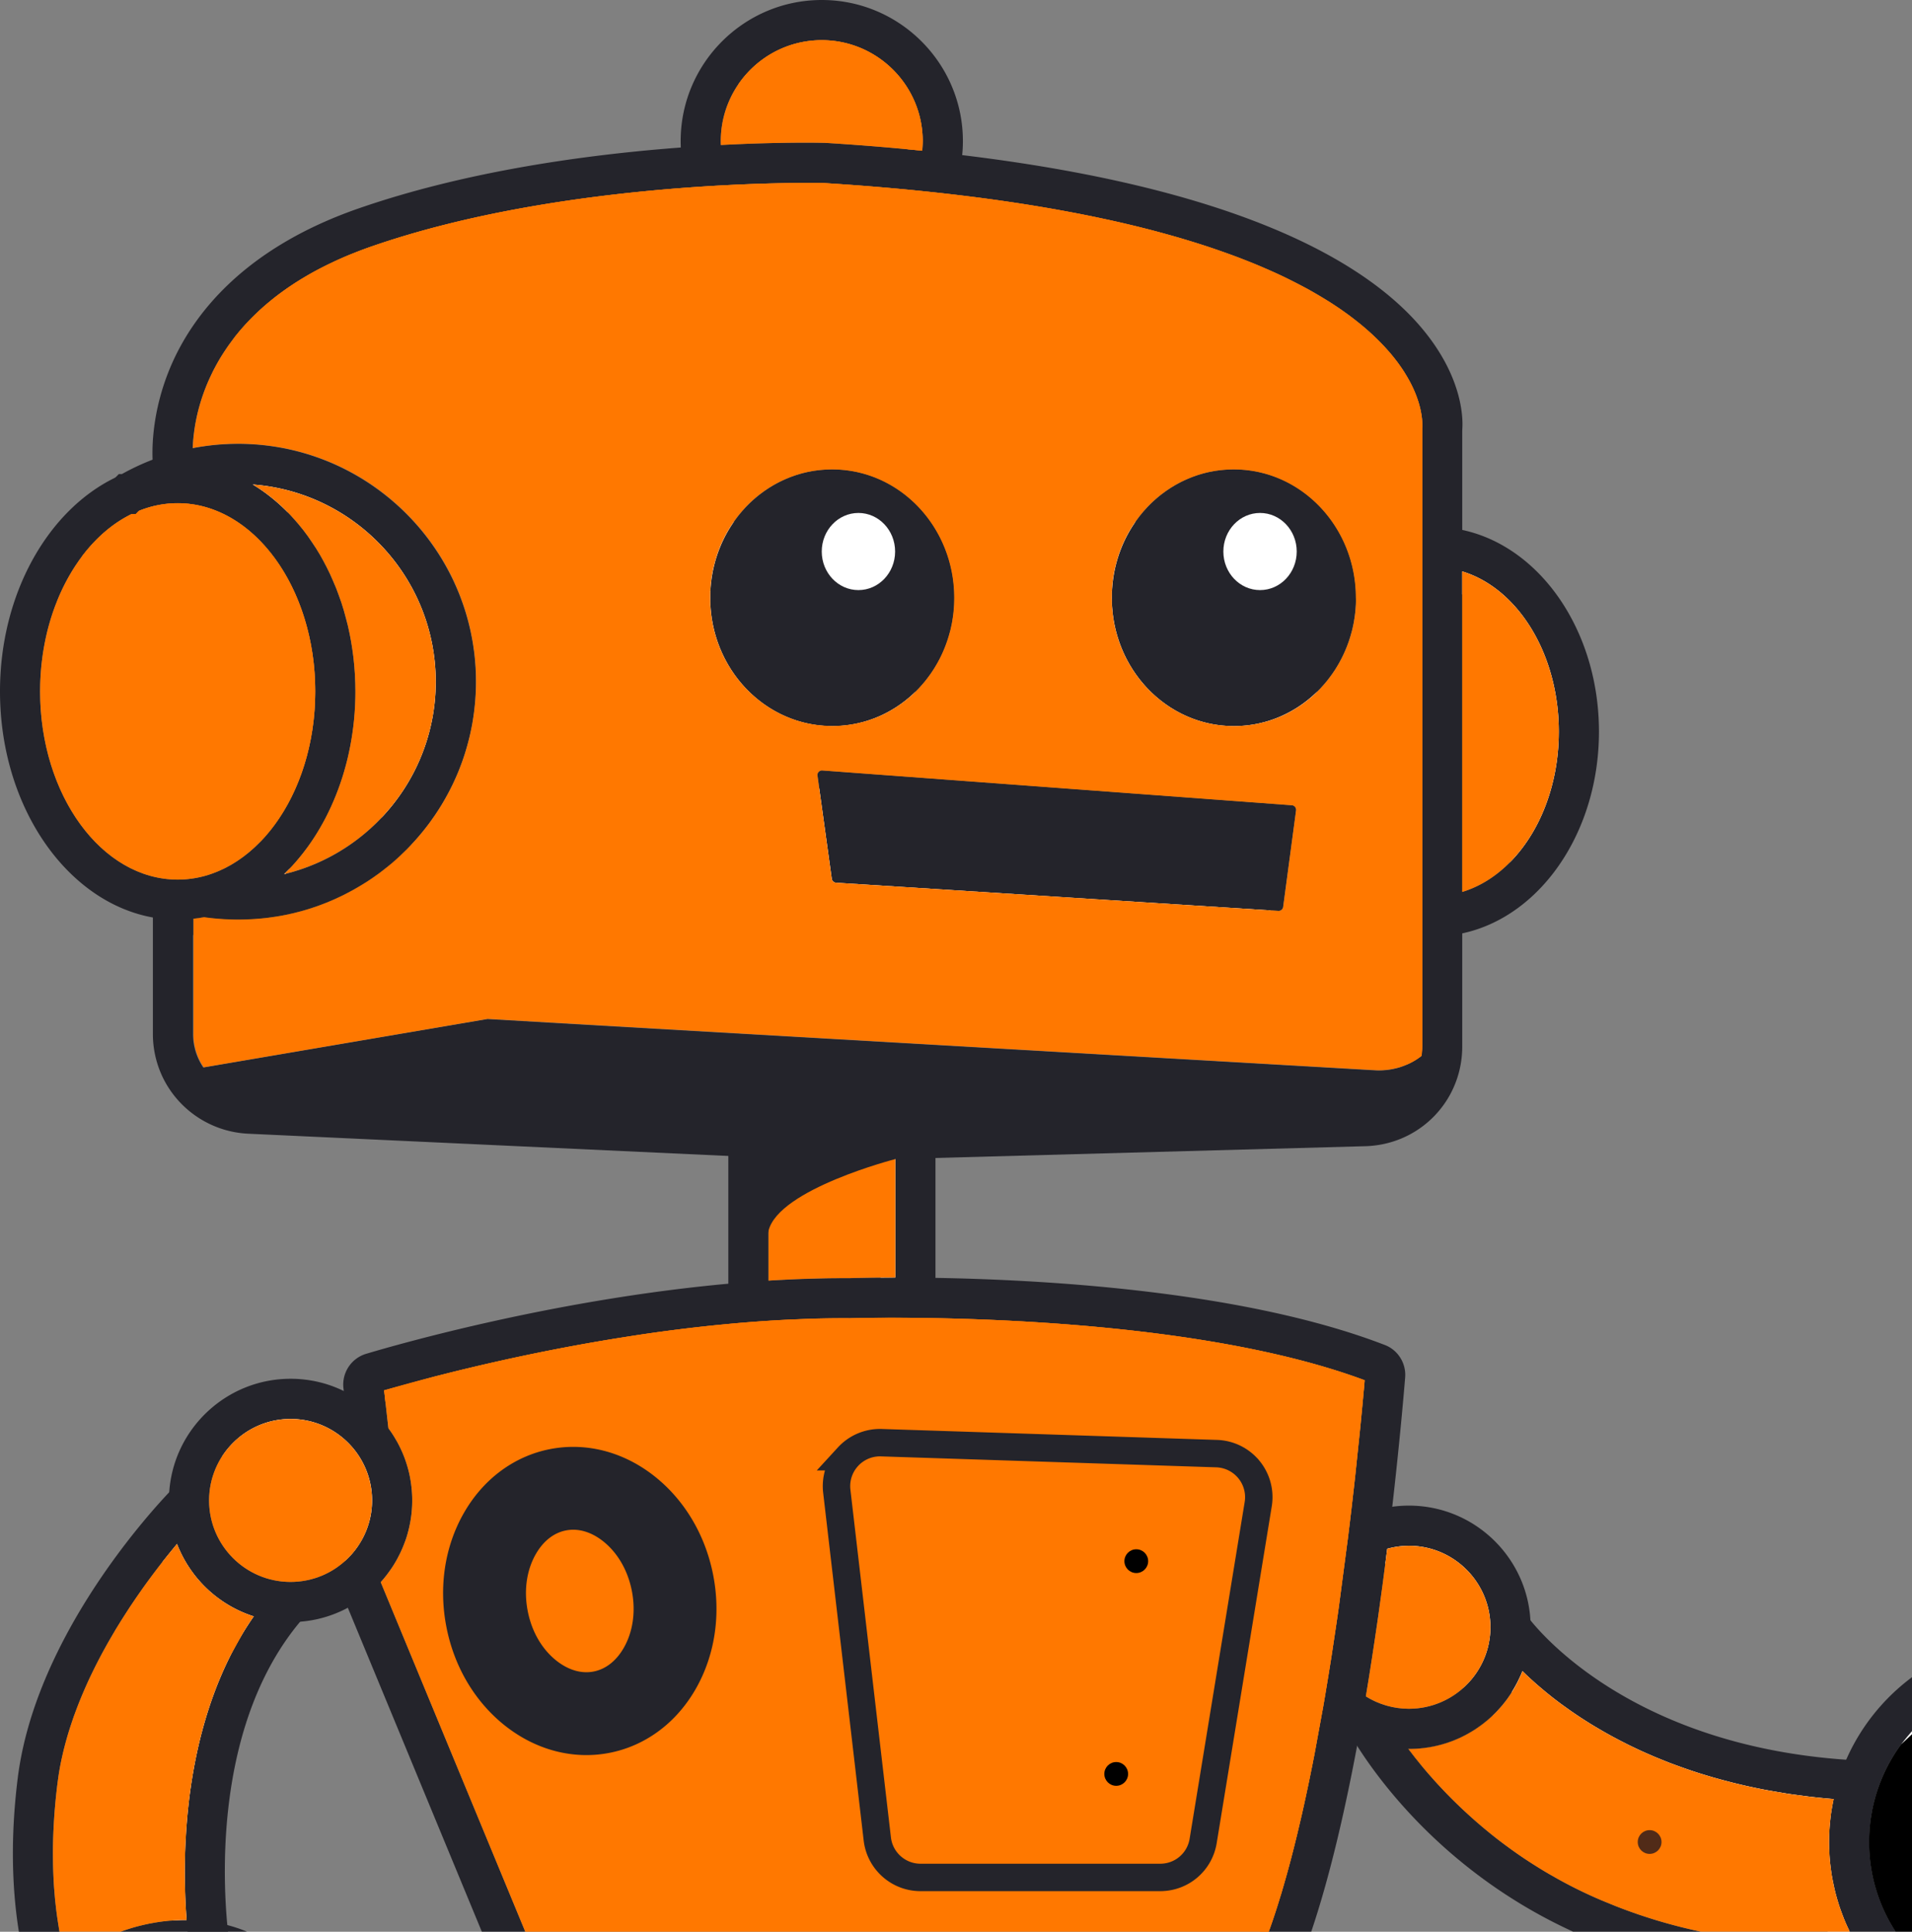 <?xml version="1.0" encoding="UTF-8" standalone="no"?>
<svg
   width="648.42"
   height="655.08"
   version="1.1"
   id="svg66"
   sodipodi:docname="headshot-template-trump-cases.svg"
   inkscape:version="1.1.2 (0a00cf5339, 2022-02-04)"
   inkscape:export-filename="/home/mlissner/Documents/Work/FLP/design/logos/Bots/avatars/headshot-template-trump-cases.png"
   inkscape:export-xdpi="74.029999"
   inkscape:export-ydpi="74.029999"
   xmlns:inkscape="http://www.inkscape.org/namespaces/inkscape"
   xmlns:sodipodi="http://sodipodi.sourceforge.net/DTD/sodipodi-0.dtd"
   xmlns="http://www.w3.org/2000/svg"
   xmlns:svg="http://www.w3.org/2000/svg">
  <rect width="100%" height="100%" fill="#808080" stroke="none"/>
  <defs
     id="defs70" />
  <sodipodi:namedview
     id="namedview68"
     pagecolor="#505050"
     bordercolor="#eeeeee"
     borderopacity="1"
     inkscape:pageshadow="0"
     inkscape:pageopacity="0"
     inkscape:pagecheckerboard="0"
     showgrid="false"
     inkscape:zoom="0.93496329"
     inkscape:cx="273.80754"
     inkscape:cy="312.84651"
     inkscape:window-width="1280"
     inkscape:window-height="683"
     inkscape:window-x="0"
     inkscape:window-y="360"
     inkscape:window-maximized="1"
     inkscape:current-layer="svg66" />
  <g
     fill="#24242b"
     id="g16"
     inkscape:export-filename="/home/mlissner/Documents/Work/FLP/design/logos/Bots/headshot-w500.png"
     inkscape:export-xdpi="74.029999"
     inkscape:export-ydpi="74.029999">
    <path
       d="M139.75 507l-.04-.75-.12-1.53c0-.1-.01-.19-.04-.29l-.19-1.59c-.01-.15-.04-.3-.07-.44-.2-1.32-.46-2.63-.8-3.9l-.41-1.47-.34-1.08-.53-1.53-.37-.94-.34-.84-.67-1.47-.56-1.13-.26-.49c-.12-.26-.27-.52-.41-.76l-.56-.95-.42-.71c-.59-.97-1.23-1.89-1.91-2.81v-.01l-.01-.01c-3.94-5.33-9.11-9.66-15.12-12.59-5.45-2.67-11.56-4.15-18.03-4.15-21.78 0-39.68 16.96-41.15 38.37-.08.95-.11 1.91-.11 2.87 0 5.2.97 10.16 2.74 14.74v.01c.27.72.57 1.44.9 2.15l.67 1.42a16.55 16.55 0 0 0 .53 1.02c.48.9.99 1.8 1.54 2.66a43.93 43.93 0 0 0 .89 1.33 56.78 56.78 0 0 0 1.62 2.21c.18.22.35.45.54.67.14.16.27.33.41.49s.27.33.42.48c.1.11.19.22.29.33.18.22.37.42.57.63.1.1.18.19.27.29a17.45 17.45 0 0 0 .74.76 66.58 66.58 0 0 0 1.48 1.42 51.06 51.06 0 0 0 1.58 1.35 7.68 7.68 0 0 0 .63.5 38.72 38.72 0 0 0 3.24 2.3l.74.46c.12.08.25.15.37.22.12.08.25.15.37.22.25.15.5.3.76.44a34.14 34.14 0 0 0 1.47.78c.26.14.53.26.79.4.1.04.18.08.27.12.05.03.1.05.15.07l1.25.56.35.15c.31.14.64.26.97.38.45.18.9.34 1.35.49.01.01.03.01.03.01l.82.29h.01a41.37 41.37 0 0 0 12.5 1.93c1.09 0 2.17-.04 3.23-.14h.01a40.75 40.75 0 0 0 16.17-4.73 41.28 41.28 0 0 0 11.14-8.7c.95-1.05 1.85-2.15 2.68-3.31.31-.41.61-.84.91-1.27.52-.76 1.01-1.54 1.46-2.33.18-.29.34-.59.5-.87a22.33 22.33 0 0 0 .61-1.19 1.24 1.24 0 0 0 .16-.3 21.58 21.58 0 0 0 .76-1.61c.23-.49.44-.98.63-1.49a4.35 4.35 0 0 0 .25-.63c.14-.33.26-.67.38-1.01.1-.25.18-.49.26-.75.14-.39.26-.79.37-1.18a12.06 12.06 0 0 0 .31-1.14c.05-.15.1-.29.12-.44.15-.54.27-1.09.38-1.65a3.88 3.88 0 0 0 .07-.33c.1-.44.18-.87.25-1.32.05-.29.11-.57.14-.87.2-1.28.33-2.59.39-3.9.04-.71.05-1.42.05-2.12.01-.58 0-1.2-.03-1.8zm-25.59 24.59c-1.16.8-2.37 1.52-3.65 2.12a15.33 15.33 0 0 1-1.23.56 26.13 26.13 0 0 1-2.34.87l-.41.12c-.71.22-1.43.41-2.17.56-.12.03-.26.05-.38.08-.42.08-.86.16-1.31.23-.44.07-.87.12-1.32.16-.46.05-.93.08-1.4.11a22.02 22.02 0 0 1-1.42.04c-15.23 0-27.62-12.39-27.62-27.64 0-.79.03-1.58.11-2.36.01-.19.03-.37.04-.54a27.31 27.31 0 0 1 .41-2.61c.03-.14.05-.29.1-.42a19.94 19.94 0 0 1 .52-2.02c.03-.1.07-.2.1-.3.03-.11.05-.2.1-.3.12-.37.25-.72.38-1.09.26-.69.54-1.38.86-2.04.19-.42.4-.83.61-1.23.15-.29.31-.57.48-.86a10.92 10.92 0 0 1 .71-1.14c.19-.31.4-.61.61-.91a16.24 16.24 0 0 1 1.08-1.43c.1-.11.19-.22.27-.34.35-.41.71-.82 1.08-1.21.03-.03.04-.04.05-.07a30.63 30.63 0 0 1 1.14-1.14l.04-.04c.26-.27.53-.52.82-.74.15-.14.3-.26.45-.4a9.24 9.24 0 0 1 .65-.52 17.09 17.09 0 0 1 .67-.52c.22-.18.45-.34.68-.49.19-.14.38-.26.57-.38.05-.04.11-.07.15-.1.14-.1.29-.18.42-.27l.82-.49c.03-.03.05-.04.08-.05.05-.03.1-.05.14-.08.04-.01.07-.04.11-.05.12-.07.26-.14.38-.2.1-.05.18-.1.26-.14.26-.14.53-.27.79-.41.29-.14.59-.26.87-.4.23-.11.46-.2.69-.3l.75-.29c.01 0 .04-.01.05-.01.04-.01.07-.03.11-.05.1-.04.19-.07.3-.1l.26-.1a3.32 3.32 0 0 1 .29-.1 3.32 3.32 0 0 1 .29-.1c.07-.03.14-.05.22-.07.46-.14.91-.27 1.38-.38.04-.01.1-.03.15-.04.15-.04.3-.08.45-.11.16-.04.34-.08.5-.11l.2-.04c.03-.01.05-.01.07-.01.3-.07.6-.12.9-.16.2-.04.42-.07.63-.1.05-.01.11-.01.18-.03.07-.01.12-.01.18-.03.12-.01.25-.03.37-.04.14-.01.27-.03.41-.04.1-.01.2-.03.3-.03a32.03 32.03 0 0 1 1.01-.07h.01c.46-.03.93-.04 1.4-.04 15.24 0 27.64 12.39 27.64 27.62 0 .48-.01.95-.04 1.42a2.31 2.31 0 0 1-.03.37c.01.01.01.01 0 .03.01.03.01.03 0 .04-.01.33-.04.65-.08.97-.01.14-.03.26-.04.38-.01.14-.03.27-.05.4-.03.3-.07.59-.12.87a.4.4 0 0 1-.03.15c-.01.12-.04.26-.07.38-.05.33-.12.64-.19.95 0 .04-.01.08-.03.12a15.87 15.87 0 0 1-.29 1.14c-.01.07-.03.12-.04.18a3.5 3.5 0 0 1-.14.46c-.01.08-.04.15-.07.23-.07.23-.15.45-.22.68a17.08 17.08 0 0 1-.5 1.36c-.01.03-.03.05-.03.08-.07.18-.14.35-.22.53a2.48 2.48 0 0 1-.2.44 5.79 5.79 0 0 1-.23.5c-.12.29-.27.56-.41.84-.04.08-.08.15-.12.23-.1.22-.2.42-.33.63-.11.2-.23.42-.37.63a48.74 48.74 0 0 1-.76 1.2c-.05.1-.12.2-.18.3-.2.3-.41.59-.64.87-.08.15-.19.3-.31.44a.64.64 0 0 1-.16.2c-.12.16-.25.33-.41.49-.19.26-.41.52-.64.78-.19.22-.39.44-.6.65-.39.44-.83.86-1.27 1.25-.34.33-.69.64-1.05.94-.25.2-.49.41-.75.6-.27.22-.56.44-.84.64a4.94 4.94 0 0 1-.58.44zm363.65 61.49c-9.65 0-19.02-3.4-26.4-9.57l8.73-10.45c4.94 4.13 11.21 6.4 17.67 6.4 15.24 0 27.64-12.4 27.64-27.64 0-15.23-12.4-27.62-27.64-27.62-3.8 0-7.48.76-10.91 2.24l-5.41-12.5c5.16-2.23 10.65-3.37 16.33-3.37 22.75 0 41.26 18.5 41.26 41.24-.01 22.76-18.52 41.27-41.27 41.27zm-229.72-60.33c-3-15.17-11.01-28.47-22.56-37.44-11.99-9.3-26.3-12.91-40.32-10.15-14.02 2.78-25.89 11.55-33.44 24.72-7.26 12.69-9.62 28.03-6.62 43.19s11.01 28.47 22.56 37.44c9.34 7.26 20.12 11.05 31.05 11.05a47.65 47.65 0 0 0 9.26-.91c14.02-2.76 25.89-11.54 33.42-24.71 7.29-12.7 9.65-28.03 6.65-43.19zm-24.37 33.04c-.5.89-1.05 1.73-1.61 2.55a7.58 7.58 0 0 0-.35.5 27.19 27.19 0 0 1-1.81 2.29c-.12.15-.26.3-.39.45-.49.56-.99 1.08-1.51 1.58-.19.19-.38.38-.59.56-.64.6-1.32 1.17-2 1.69a5.25 5.25 0 0 1-.49.37c-.75.56-1.53 1.06-2.32 1.54a19.97 19.97 0 0 1-1.35.75c-.44.23-.9.45-1.36.67-.34.15-.69.3-1.05.44l-.54.22c-.03.01-.07.03-.1.04a14.07 14.07 0 0 1-.98.33c-.1.04-.19.08-.29.1-.18.07-.37.14-.56.18-.04.01-.08.03-.12.03-.33.1-.64.19-.97.27-.42.11-.84.2-1.27.29-8.12 1.61-16.59-.61-23.82-6.24-7.67-5.95-13.01-14.93-15.05-25.25-2.04-10.34-.5-20.66 4.32-29.09.29-.49.57-.98.89-1.46.14-.22.27-.42.42-.63.37-.57.76-1.13 1.17-1.66l.34-.45c.04-.03.07-.05.1-.1.05-.08.12-.15.18-.23.1-.12.19-.25.3-.35.07-.1.15-.19.23-.29v-.01c.01-.01.03-.04.04-.05h.01c.12-.15.25-.29.37-.42.27-.31.54-.61.83-.9l.18-.18c.34-.35.68-.69 1.02-1.02a29.32 29.32 0 0 1 1.07-.95c.05-.05.11-.1.16-.14a6.45 6.45 0 0 0 .29-.25c.1-.09.19-.16.3-.23.12-.1.25-.19.37-.29.07-.07.15-.12.22-.19.2-.15.41-.31.63-.44a5.72 5.72 0 0 1 .3-.22c.19-.12.37-.26.56-.38.08-.05.16-.11.25-.15a2.69 2.69 0 0 1 .22-.14c.07-.05.15-.11.23-.15.08-.05.15-.11.23-.15 0 0 .01-.01.03-.01.03-.01.04-.03.07-.04.07-.04.14-.08.2-.12a24.51 24.51 0 0 1 .69-.4c.08-.04.18-.1.27-.15.2-.11.42-.22.63-.31a8.52 8.52 0 0 1 .68-.33c.01-.01.03-.03.04-.03.16-.08.33-.15.49-.22.11-.05.2-.11.3-.14.2-.1.41-.18.61-.24.04-.03.08-.04.12-.05.12-.05.26-.11.39-.15.15-.07.3-.12.45-.16.22-.1.45-.16.67-.23.14-.05.26-.1.39-.12.01-.01.03-.01.05-.01.29-.11.59-.19.87-.26.14-.04.27-.08.41-.11.15-.04.3-.08.45-.11.31-.08.61-.14.93-.2 1.73-.34 3.47-.5 5.22-.5 6.46 0 12.91 2.32 18.61 6.74 7.67 5.95 13.01 14.93 15.05 25.25 2.04 10.31.5 20.63-4.32 29.06z"
       id="path2" />
    <path
       d="M129.1 536.51l49.03 118.54H163.4l-45.44-109.84-3.2-7.72 12.58-5.22zm347.43-69.39c-.6 7.37-2.03 23.44-4.37 43.84l-1.7 14.23-.64 5.02-1.09 8.31-.44 3.23-.82 5.82-1.21 8.32-1.99 12.86-.75 4.59-.31 1.89v.03l-1.36 7.93-1.12 6.17-.49 2.66c-4.26 22.75-9.43 44.89-15.55 63.02h-14.42c1.04-2.85 2.04-5.84 3.02-8.95l.98-3.17c.22-.67.42-1.35.61-2.03l.6-2.06c1.58-5.45 3.08-11.18 4.51-17.12l1.12-4.74.44-1.89.76-3.41.46-2.1 1.2-5.64.54-2.67.71-3.51c.16-.89.34-1.76.52-2.64l2.97-16.21.67-3.88 1.28-7.76.93-5.8 1.44-9.57.56-3.79c0-.01 0-.04.01-.07l.49-3.46 3.06-23.21.19-1.57.57-4.64a38.82 38.82 0 0 1 .18-1.51 40.76 40.76 0 0 1 .18-1.5l.31-2.72c.01-.08.01-.15.03-.23l.48-4.24c.01-.07.03-.14.03-.22l.5-4.49 1.72-16.49.2-2.07.26-2.71.19-1.98.3-3.23a7.87 7.87 0 0 1 .07-.73l.1-1.14c.03-.24.04-.49.07-.72.03-.25.04-.48.07-.71l.2-2.41c-65.41-24.37-173.21-21.03-174.3-21l-.14.01h-.14l-1.7-.01c-4.22 0-8.47.07-12.71.22l-6.35.26a475.97 475.97 0 0 0-19.79 1.4l-3.98.38a548.93 548.93 0 0 0-26.22 3.26l-3.85.59-4.79.76c-18.99 3.08-36.18 6.76-49.92 10.05l-2.06.49-3.95.97-5.49 1.39-17.13 4.69h-.01l.49 4.29.95 8.54.01.01v.01l.2 1.85-13.54 1.52-1.8-15.99-.11-.99a10.9 10.9 0 0 1 7.71-11.66c11.81-3.53 64.33-18.46 122.82-23.77l13.62-1.05 3.62-.2 6.07-.3 9.38-.27c.93-.03 1.87-.04 2.79-.04l4.02-.03 1.65.01c.33-.01.94-.04 1.83-.05l5.69-.11 4.86-.04 3.08-.01 13.62.11c38.1.64 105.23 4.55 152.39 22.75 4.47 1.69 7.31 6.24 6.91 11.03zm-46.69 26.01c-4.18-5.09-10.37-8.13-16.96-8.35l-113.7-3.71a22.91 22.91 0 0 0-17.62 7.4c-4.52 4.92-6.67 11.54-5.9 18.17l13.74 117.91c1.35 11.56 11.14 20.28 22.79 20.28h81.27c11.29 0 20.81-8.09 22.64-19.23l18.66-114.21c1.07-6.51-.72-13.16-4.92-18.26zm-2.95 14.57c0 .79-.05 1.58-.19 2.37l-18.66 114.21c-.04.23-.08.45-.14.67-.01.03-.01.07-.01.1a1.37 1.37 0 0 1-.08.35c-.03.07-.04.14-.05.2a.4.4 0 0 1-.03.15l-.15.49c-.03.1-.05.19-.1.29-.03.07-.04.14-.07.2a.88.88 0 0 1-.05.15c-.03.12-.07.24-.12.35-.03.08-.07.18-.11.26-.04.15-.11.29-.18.44-.03.05-.05.11-.08.16l-.29.59-.3.57h-.01c-.08.15-.16.3-.26.44a.49.49 0 0 1-.07.11c-.18.29-.37.57-.59.86-.01.03-.03.04-.04.07-.1.12-.19.25-.29.35a8.06 8.06 0 0 1-.52.64 1.2 1.2 0 0 0-.11.12c-.11.11-.22.23-.34.34 0 0 0 .01-.01.03a7 7 0 0 1-.48.46s-.01.01-.03.01c-.01.03-.03.04-.04.05a4.81 4.81 0 0 1-.48.42s-.01 0-.03.01a7.68 7.68 0 0 1-.63.5c-.05.05-.11.1-.16.14-.07.04-.12.08-.18.14-.07.04-.12.08-.19.11-.05.05-.11.1-.16.12-.22.15-.44.29-.65.41a9.06 9.06 0 0 1-.68.38c-.2.11-.42.22-.63.31-.26.12-.53.23-.8.34a11.5 11.5 0 0 1-1.66.54c-.29.08-.57.15-.87.2-.15.03-.3.05-.45.08l-.82.11c-.27.03-.56.05-.83.07-.27.01-.54.03-.82.03h-81.27c-7.49 0-13.8-5.61-14.67-13.05l-13.74-117.91c-.07-.57-.1-1.16-.1-1.73 0-.27.01-.53.03-.79.01-.42.05-.84.12-1.27.01-.2.05-.4.1-.6a1.82 1.82 0 0 1 .1-.45 5.05 5.05 0 0 1 .12-.53 10.17 10.17 0 0 1 .3-1.04l.34-.89c0-.04.01-.08.04-.12l.12-.29c.04-.11.1-.22.15-.33.02-.05.04-.09.06-.13.1-.23.22-.45.34-.67.03-.05.07-.12.11-.18.08-.16.18-.31.27-.48.04-.08.1-.16.16-.25.05-.08.09-.15.15-.21.03-.04.05-.08.08-.12.01-.03.01-.04.03-.05.12-.18.25-.34.37-.5v-.01c.01-.01.01-.01.03-.01 0-.01.01-.04.04-.05.04-.05.07-.1.11-.14.04-.07.1-.12.14-.18 0-.01.01-.04.04-.05.05-.07.11-.14.16-.2.05-.07.11-.14.18-.2a1.74 1.74 0 0 1 .12-.14l.08-.08c.18-.19.35-.38.54-.56a10.85 10.85 0 0 1 .95-.86 1.3 1.3 0 0 1 .18-.15c.2-.16.41-.31.61-.46a16.31 16.31 0 0 1 1.36-.86 4.25 4.25 0 0 1 .6-.31 10.25 10.25 0 0 1 1.39-.61c.19-.08.4-.15.59-.22l.86-.25c.25-.07.49-.12.74-.18l.75-.14c.25-.04.5-.07.75-.1a15.56 15.56 0 0 1 1.54-.08h.48l113.7 3.72c4.24.14 8.23 2.1 10.92 5.37a25.03 25.03 0 0 1 .78 1.02 12.22 12.22 0 0 1 .44.71c.04.04.05.08.07.12.03 0 .03.01.01.03.1.15.19.31.27.48.15.25.27.49.38.74a7.77 7.77 0 0 1 .26.6c.1.2.18.42.25.63a22.96 22.96 0 0 1 .33.99c.05.19.11.38.15.57.08.33.15.65.2.97.07.41.12.83.16 1.25a13.06 13.06 0 0 1 .05 1.25c.02.03.02.04.02.04z"
       id="path4" />
    <path
       d="M247 385.49h13.62v55.92H247zm56.63.57h13.62v54.01h-13.62z"
       id="path6" />
    <path
       d="M282.35 393.64l-.25-.01-198-9.18a33.98 33.98 0 0 1-28.37-18.05c-2.54-4.83-3.88-10.27-3.88-15.73v-45.6h13.62v45.6c0 3.31.78 6.47 2.31 9.39 3.33 6.32 9.82 10.45 16.95 10.79l197.75 9.17 180.13-4.91c11.02-.31 19.65-9.18 19.65-20.19V145.1l.06-.44c.03-.34.94-11.06-10.87-24.94-18.74-22.02-67.29-49.89-192.15-57.65-3.6-.08-86.8-1.49-153.03 21.42-66.05 22.85-60.9 72.43-60.84 72.92l.05.81v6.65H51.86v-6.32c-.25-2.79-1.05-16.96 6.25-33.79 7.25-16.7 24.18-39.47 63.71-53.15 69.75-24.13 154.38-22.25 157.95-22.17l.25.01c131.02 8.13 182.5 38.96 202.62 63.39 13.82 16.78 13.53 30.82 13.25 34.04v209.01c0 18.44-14.45 33.29-32.89 33.8z"
       id="path8" />
    <path
       d="M120.49 231.78l-.03-.7-.08-2.07-.04-.6-.15-2.14-.11-1.2-.18-1.72-.1-.84-.11-.84-.25-1.8-.38-2.34-.42-2.27c0-.01 0-.04-.01-.05l-.14-.65-.52-2.38-1.39-5.22-.8-2.6-1.78-4.89-2.06-4.75-1.12-2.3-1.18-2.25-1.1-1.99c-.05-.07-.1-.14-.12-.2l-1.23-2.02-.08-.11-2.75-4.07-1.46-1.95-1.93-2.37-2.41-2.71-.33-.34-.76-.8-.72-.71c-.07-.05-.12-.11-.18-.16l-.29-.29-1.17-1.1c-.04-.03-.08-.07-.12-.1a1.2 1.2 0 0 1-.12-.11l-.23-.2-1.5-1.31-1.33-1.08-.94-.74-.54-.41c-.26-.22-.53-.41-.8-.6-.23-.18-.47-.33-.69-.48l-1.15-.8h-.03l-.35-.23-1.53-.97h-.03s0-.03-.01-.03c-6.25-3.76-13.07-6.18-20.25-6.96-1.72-.2-3.46-.3-5.22-.3-2.85 0-5.65.26-8.4.76-4.43.79-8.69 2.21-12.76 4.17h-.01C16.27 173.01 0 201.34 0 234.46c0 39.05 22.61 71.43 51.88 76.68a46.95 46.95 0 0 0 8.4.76c1.76 0 3.5-.1 5.22-.3l1.81-.23 1.77-.3h.03c10.12-1.92 19.44-7.08 27.28-14.64l.02-.01 1.05-1.05c.03-.01.04-.03.07-.05.08-.08.16-.16.23-.25l.49-.5c.01-.01.03-.04.04-.05s.03-.03.03-.04l.03-.03c.01-.01.03-.04.04-.05.25-.23.48-.48.69-.72l.12-.12a1.74 1.74 0 0 1 .12-.14c.29-.3.57-.61.84-.94.08-.08.15-.16.2-.25a4.36 4.36 0 0 0 .41-.46c.12-.15.25-.29.38-.45l1.47-1.81c.49-.61.95-1.24 1.43-1.88.12-.14.22-.29.33-.42.22-.3.44-.6.64-.91.01-.01.03-.04.03-.05.08-.12.18-.25.26-.37.44-.61.84-1.24 1.25-1.87.05-.08.11-.15.15-.22.25-.38.49-.76.72-1.16.72-1.14 1.4-2.33 2.07-3.53.39-.69.78-1.42 1.14-2.14.26-.5.52-1.02.76-1.54.61-1.25 1.2-2.53 1.74-3.83 1.1-2.59 2.11-5.28 2.98-8.04.18-.53.33-1.06.49-1.59.05-.16.1-.34.14-.5l.75-2.7c.29-1.08.53-2.15.78-3.26 0-.03.01-.04.01-.07.11-.48.2-.98.3-1.46.12-.56.23-1.12.33-1.69a87.51 87.51 0 0 0 .54-3.24l.22-1.57a42.38 42.38 0 0 0 .25-1.97c.07-.56.12-1.13.18-1.7.07-.72.12-1.46.18-2.19l.08-1.24c.03-.4.05-.8.07-1.2.03-.57.04-1.13.05-1.7l.04-1.27.01-1.74-.05-2.68zm-13.96 10.8c0 .08-.01.16-.03.24-.03.42-.07.84-.12 1.27l-.08.65c-.01.19-.04.38-.07.57 0 .1-.01.18-.04.27l-.23 1.72a27.75 27.75 0 0 1-.25 1.55l-.2 1.13a24.18 24.18 0 0 1-.29 1.48c-.11.6-.25 1.2-.38 1.8-.11.52-.23 1.05-.37 1.57 0 .03-.01.05-.01.08-.01.04-.03.08-.04.12l-.34 1.35-.46 1.62c-.03.11-.05.22-.08.31-.03.07-.04.14-.07.2-.37 1.23-.76 2.45-1.18 3.64-.15.44-.31.87-.48 1.29-.01.04-.03.07-.03.1l-.53 1.36-.53 1.29c-.18.45-.37.89-.57 1.32a30.97 30.97 0 0 1-.6 1.31c-.45.97-.91 1.91-1.4 2.82-.12.25-.25.49-.38.72a61.63 61.63 0 0 1-1.53 2.66c-.23.4-.48.79-.72 1.17l-1.27 1.92c-.07.1-.14.19-.19.29l-.56.78-.76 1.03a39.98 39.98 0 0 1-.95 1.23c-.05.08-.12.16-.18.23-.15.19-.29.35-.44.53l-1.18 1.4-.34.38c-.17.2-.34.38-.51.55l-1.06 1.12c-.76.79-1.55 1.54-2.37 2.26-.2.19-.41.37-.63.54a6.53 6.53 0 0 1-.64.54c-.31.29-.64.55-.97.79-.33.26-.65.52-.99.75a18.87 18.87 0 0 1-.99.72 38.8 38.8 0 0 1-6.28 3.64c-.31.15-.64.3-.97.44-.2.1-.41.18-.63.26-.45.19-.91.37-1.38.53-.12.05-.23.1-.35.14-.25.08-.48.16-.72.25-.11.03-.22.07-.31.1l-1.09.33c-.14.04-.3.1-.45.14-.05.01-.12.03-.19.04a22.1 22.1 0 0 1-.87.22c-.99.24-2 .44-3.01.57-.46.07-.93.12-1.39.18-.3.04-.6.07-.9.08-.3.03-.59.04-.89.05a27.04 27.04 0 0 1-1.8.05c-25.73 0-46.66-28.63-46.66-63.83 0-.87.01-1.73.04-2.59.01-.78.05-1.55.1-2.32a20.6 20.6 0 0 1 .05-.83c.03-.56.08-1.1.12-1.65a1.43 1.43 0 0 1 .03-.29c.05-.71.12-1.43.22-2.12.03-.27.05-.54.1-.83.08-.68.16-1.36.27-2.02.11-.82.25-1.62.4-2.44.14-.8.29-1.61.46-2.4.33-1.59.69-3.15 1.12-4.67l.56-1.95a64.35 64.35 0 0 1 .82-2.57 51.52 51.52 0 0 1 .78-2.19l.84-2.14c.27-.7.57-1.39.87-2.07a77.93 77.93 0 0 1 .97-2.07c.33-.68.65-1.33 1.01-1.99.26-.5.53-1.02.82-1.51.01-.03.03-.05.04-.07.07-.11.14-.23.2-.35 0-.03.01-.04.03-.05.37-.67.76-1.32 1.17-1.98a31.22 31.22 0 0 1 1.06-1.66l1.12-1.65a25.53 25.53 0 0 1 .69-.94 2.14 2.14 0 0 0 .19-.26c.14-.19.29-.38.42-.57l.04-.04c.1-.11.18-.22.26-.33.68-.87 1.36-1.72 2.08-2.52l.72-.8.08-.08c.07-.08.15-.18.23-.26l.76-.8c.34-.35.68-.71 1.04-1.04.16-.16.34-.33.52-.49.05-.05.12-.12.19-.18.27-.26.54-.52.83-.76.04-.04.1-.08.15-.14.11-.1.2-.19.31-.27a15.02 15.02 0 0 1 .97-.82c.1-.08.18-.15.27-.23.23-.19.48-.38.71-.56.12-.1.25-.19.35-.27l.31-.23c.14-.11.29-.22.42-.33a27.53 27.53 0 0 1 1.42-.98c.03-.03.07-.05.11-.08.07-.05.15-.11.23-.15a26.91 26.91 0 0 1 1.13-.72c.01-.01.04-.03.05-.03.54-.34 1.09-.65 1.65-.95.15-.1.31-.18.46-.26.39-.22.75-.42 1.16-.61l.05-.01c.83-.41 1.63-.78 2.48-1.09h.01l.01-.01c2.08-.84 4.22-1.5 6.42-1.92.53-.11 1.04-.2 1.57-.27.1-.01.19-.03.29-.04.37-.07.76-.11 1.13-.15.05 0 .11-.01.16-.01.19-.03.37-.04.56-.05a30.1 30.1 0 0 1 3.02-.14c25.73 0 46.66 28.63 46.66 63.81 0 .65-.01 1.31-.03 1.96l-.05 1.77-.04.78a34.52 34.52 0 0 1-.05 1.04c-.01.33-.04.64-.07.97l-.14 1.61zm383 74.83l-.94-13.59c22.46-1.55 40.05-26.02 40.05-55.71 0-29.68-17.59-54.15-40.05-55.7l.94-13.59c29.57 2.04 52.73 32.47 52.73 69.28 0 36.83-23.16 67.27-52.73 69.31z"
       id="path10" />
    <path
       d="M80.68 311.91a81.54 81.54 0 0 1-12.83-1.01l1.07-6.68-.01-6.85h.56l.54.09a67.4 67.4 0 0 0 10.68.84c37 0 67.09-30.1 67.09-67.09 0-37-30.1-67.09-67.09-67.09-11.7 0-23.19 3.06-33.3 8.85l-1.35 1.39-2.92.02-.05-6.91-4.77-4.67 2-2.05h1.06c11.99-6.7 25.55-10.23 39.34-10.23 44.51 0 80.71 36.21 80.71 80.71-.02 44.47-36.23 80.68-80.73 80.68zm408.38 35.02v7.98c0 14.63-11.65 26.59-26.27 27l-180.38 4.92-198-9.18c-9.89-.46-18.33-6.2-22.66-14.42l103.53-17.65 300.94 17.39c7.86.45 15.61-2.94 20.08-9.43 1.37-2 2.42-4.23 2.76-6.61z"
       id="path12" />
    <ellipse
       cx="282.26"
       cy="202.7"
       rx="41.41"
       ry="43.54"
       id="ellipse14" />
  </g>
  <ellipse
     cx="291.12"
     cy="187.03"
     rx="12.44"
     ry="13.08"
     fill="#fff"
     id="ellipse18"
     inkscape:export-filename="/home/mlissner/Documents/Work/FLP/design/logos/Bots/headshot-w500.png"
     inkscape:export-xdpi="74.029999"
     inkscape:export-ydpi="74.029999" />
  <ellipse
     cx="418.46"
     cy="202.7"
     rx="41.41"
     ry="43.54"
     fill="#24242b"
     id="ellipse20"
     inkscape:export-filename="/home/mlissner/Documents/Work/FLP/design/logos/Bots/headshot-w500.png"
     inkscape:export-xdpi="74.029999"
     inkscape:export-ydpi="74.029999" />
  <ellipse
     cx="427.32"
     cy="187.03"
     rx="12.44"
     ry="13.08"
     fill="#fff"
     id="ellipse22"
     inkscape:export-filename="/home/mlissner/Documents/Work/FLP/design/logos/Bots/headshot-w500.png"
     inkscape:export-xdpi="74.029999"
     inkscape:export-ydpi="74.029999" />
  <g
     fill="#24242b"
     id="g30"
     inkscape:export-filename="/home/mlissner/Documents/Work/FLP/design/logos/Bots/headshot-w500.png"
     inkscape:export-xdpi="74.029999"
     inkscape:export-ydpi="74.029999">
    <path
       d="M278.87 261.26l159.26 11.8a1.54 1.54 0 0 1 1.41 1.74l-4.39 32.76c-.11.8-.82 1.38-1.62 1.33l-150.02-9.56c-.73-.05-1.33-.6-1.43-1.33l-4.85-35c-.13-.96.66-1.81 1.64-1.74zM324.91 60.3l-13.16-3.52c.78-2.9 1.17-5.9 1.17-8.92 0-18.88-15.36-34.24-34.24-34.24s-34.24 15.36-34.24 34.24c0 2.42.25 4.82.74 7.11l-13.32 2.84c-.69-3.22-1.03-6.57-1.03-9.95C230.83 21.47 252.3 0 278.69 0s47.86 21.47 47.86 47.86a48.66 48.66 0 0 1-1.64 12.44zm251.91 594.75h-43.34c-42.09-19.25-64.97-49.96-73.24-63.02-1.1-1.73-1.95-3.13-2.55-4.18v-.01c-.6-1.06-.95-1.74-1.06-1.95l5.22-2.68 6.89-3.54c.08.15 2.93 5.54 8.87 13.42.59.78 1.18 1.57 1.85 2.38a11.04 11.04 0 0 0 .31.41l1.17 1.46a177.47 177.47 0 0 0 3.88 4.62 104.7 104.7 0 0 0 2.74 3.06l1.7 1.81 1.61 1.68c3.36 3.45 7.14 7.01 11.33 10.58l1.74 1.46a140.19 140.19 0 0 0 7.55 5.87 72.08 72.08 0 0 0 1.77 1.28c2.23 1.61 4.58 3.17 7.01 4.71l2.6 1.62c.71.44 1.43.87 2.17 1.29.16.11.34.2.52.3l2.26 1.29c4.77 2.68 9.86 5.2 15.27 7.5 1.73.74 3.45 1.43 5.15 2.1a208.08 208.08 0 0 0 7.6 2.78l4.97 1.61c4.82 1.48 9.53 2.72 14.1 3.73l1.91.42zm53.46-44.42c-88.19-4.2-122.25-52.91-123.65-54.99l11.27-7.65-5.63 3.83 5.62-3.84c.31.45 32.06 45.19 113.05 49.05z"
       id="path24" />
    <path
       d="M626.1 596.74a67.82 67.82 0 0 0-4.3 13.33l-.93 5.37-.46 4.79a11.21 11.21 0 0 0-.05.83l-.1 3.58a57.07 57.07 0 0 0 .03 1.85l.04.87c-.01.05-.01.12 0 .18l.07 1.36.19 2.49.57 4.4 1.36 6.44 1.32 4.44 1.39 3.77a50.58 50.58 0 0 0 1.72 3.92l.33.67h15.6c-5.68-8.76-8.99-19.2-8.99-30.4 0-.91.03-1.84.07-2.74l.08-1.36c.1-1.36.25-2.7.44-4.03l.39-2.3a12.13 12.13 0 0 1 .16-.83c.05-.3.12-.6.19-.9l.22-.94c.07-.29.14-.59.22-.87.08-.34.18-.67.27-1.01.08-.3.16-.6.26-.9a41.2 41.2 0 0 1 .45-1.47l.35-1.03.31-.87a32.01 32.01 0 0 1 .48-1.25 7.44 7.44 0 0 0 .2-.5c.14-.34.27-.68.42-1.01 1.57-3.68 3.53-7.14 5.82-10.37a19.99 19.99 0 0 1 .59-.78c0-.01.01-.01.01-.03l.78-1.02c.04-.05.07-.11.12-.16.01-.03.04-.04.07-.07.01-.04.04-.07.05-.1.27-.35.56-.7.84-1.05.04-.04.07-.08.11-.11l1.05-1.23c.05-.08.14-.16.2-.25.08-.1.16-.19.26-.29l.12-.12v-18.28c-9.67 7.19-17.42 16.82-22.32 27.98zM103.62 547.8l-1.83 2.14h-.01c-28.22 33.78-26.41 84.68-24.69 102.88l.23 2.23H63.63l-.35-3.95v-.01l-.19-2.7-.1-1.61-.11-2.29-.04-.93-.12-4-.04-2.87v-4.28l.08-3.92.15-3.75c.03-.57.05-1.16.1-1.74.44-7.79 1.36-16.32 3.06-25.09a60.46 60.46 0 0 1 .42-2.11c.37-1.82.79-3.66 1.23-5.5a86.02 86.02 0 0 1 .74-2.87c.02-.06.03-.12.05-.19l.65-2.39a12.45 12.45 0 0 1 .09-.31l.84-2.87.93-2.89c.31-.97.64-1.92.98-2.87l.99-2.7c.01-.05.04-.12.07-.18a67.55 67.55 0 0 1 1.12-2.86l.37-.87.84-1.96c.3-.71.61-1.42.94-2.12.11-.24.22-.48.34-.71l1.35-2.81c.46-.93.94-1.85 1.44-2.78.1-.18.19-.37.3-.55.33-.61.65-1.23 1.01-1.82l.29-.52 1.53-2.57c.54-.9 1.12-1.8 1.69-2.68l1.77-2.63h.01v-.01c2.25-3.24 4.71-6.39 7.41-9.4zm-34.71-34.16c-.12.12-3.69 3.73-8.88 9.92v.01l-1.16 1.39-1.21 1.47c-.04.05-.08.12-.15.18l-.94 1.17-.46.59-.5.63-.9 1.16c-2 2.57-4.14 5.42-6.32 8.47l-2.15 3.08-2.18 3.23-1.48 2.29-.68 1.06-1.09 1.72-1.08 1.76a41.7 41.7 0 0 0-.95 1.59c-.76 1.25-1.5 2.53-2.23 3.83-.67 1.17-1.32 2.37-1.97 3.57-1.05 1.96-2.07 3.95-3.06 5.98l-.79 1.62c-1.63 3.46-3.17 7.01-4.56 10.64l-.74 1.98a62.43 62.43 0 0 0-.74 2.06c0 .01-.01.03-.01.04-.25.69-.48 1.4-.71 2.11a113.77 113.77 0 0 0-2.81 10.11c-.11.45-.2.91-.3 1.36-.42 1.95-.78 3.91-1.06 5.87l-.3 2.17c-1.1 8.83-1.55 16.86-1.55 24.08l.03 2.94a161.21 161.21 0 0 0 .37 8.59l.22 2.64c.07.86.15 1.7.25 2.53l.16 1.47c.04.41.1.83.15 1.23.03.25.05.48.1.72a29.68 29.68 0 0 0 .18 1.36l.34 2.25.35 2.15c.03.14.04.27.07.41H6.4c-2.08-12.95-3.09-30.4-.39-52.07 5.79-46.34 42.52-87.62 51.43-97.03l1.89-1.95z"
       id="path26" />
    <path
       d="M77.08 652.81c-4.33-1.12-8.98-1.72-13.8-1.73h-.01c-.1 0-.19 0-.27.01l-.72.01c-.44 0-.87 0-1.31.03-.72.01-1.46.05-2.21.11-.27.01-.53.03-.8.05-.6.05-1.21.11-1.81.18a46.38 46.38 0 0 0-2.33.3c-.64.1-1.31.2-1.96.33-.27.04-.54.1-.83.15-.33.05-.65.12-.99.2-.54.11-1.1.23-1.66.37-1.31.3-2.62.65-3.92 1.05-1.2.37-2.37.75-3.53 1.17h42.8a49.89 49.89 0 0 0-6.65-2.23z"
       id="path28" />
  </g>
  <path
     d="m 648.42,587.07 v 67.98 h -5.56 c -5.68,-8.76 -8.99,-19.2 -8.99,-30.4 0,-0.91 0.03,-1.84 0.07,-2.74 l 0.08,-1.36 c 0.1,-1.36 0.25,-2.7 0.44,-4.03 l 0.39,-2.3 a 12.13,12.13 0 0 1 0.16,-0.83 c 0.05,-0.3 0.12,-0.6 0.19,-0.9 l 0.22,-0.94 c 0.07,-0.29 0.14,-0.59 0.22,-0.87 0.08,-0.34 0.18,-0.67 0.27,-1.01 0.08,-0.3 0.16,-0.6 0.26,-0.9 a 41.2,41.2 0 0 1 0.45,-1.47 l 0.35,-1.03 0.31,-0.87 a 32.01,32.01 0 0 1 0.48,-1.25 7.44,7.44 0 0 0 0.2,-0.5 c 0.14,-0.34 0.27,-0.68 0.42,-1.01 1.57,-3.68 3.53,-7.14 5.82,-10.37 0.19,-0.26 0.38,-0.52 0.59,-0.78 0,-0.01 0.01,-0.01 0.01,-0.03 l 0.78,-1.02 c 0.04,-0.05 0.07,-0.11 0.12,-0.16 0.03,-0.05 0.08,-0.11 0.12,-0.16 0.27,-0.35 0.56,-0.7 0.84,-1.05 0.37,-0.45 0.75,-0.9 1.16,-1.33 0.05,-0.08 0.14,-0.16 0.2,-0.25 0.08,-0.1 0.16,-0.19 0.26,-0.29 z"
     id="path1730" />
  <path
     d="m 416.1,625.6 c -1.83,11.14 -11.35,19.23 -22.64,19.23 h -81.27 c -11.65,0 -21.44,-8.72 -22.79,-20.28 L 275.66,506.64 c -0.78,-6.63 1.38,-13.25 5.9,-18.17 4.52,-4.92 10.96,-7.61 17.62,-7.4 l 113.7,3.71 c 6.59,0.22 12.78,3.26 16.96,8.35 4.2,5.11 5.99,11.75 4.92,18.27 z"
     id="path1726" />
  <path
     d="m 241.46,575.94 c -7.53,13.17 -19.41,21.94 -33.42,24.71 a 47.65,47.65 0 0 1 -9.26,0.91 c -10.94,0 -21.71,-3.79 -31.05,-11.05 -11.55,-8.98 -19.56,-22.28 -22.56,-37.44 -3,-15.16 -0.64,-30.5 6.62,-43.19 7.55,-13.17 19.42,-21.94 33.44,-24.72 14.02,-2.76 28.33,0.84 40.32,10.15 11.55,8.98 19.56,22.27 22.56,37.44 2.98,15.16 0.62,30.49 -6.65,43.19 z"
     id="path1724" />
  <path
     d="M235.89 208.54c0 24.05 18.54 43.54 41.41 43.54 13.63 0 25.72-6.92 33.26-17.61-7.4 7.3-17.35 11.77-28.3 11.77-22.87 0-41.41-19.49-41.41-43.54 0-9.72 3.03-18.69 8.15-25.93-8.07 7.94-13.11 19.24-13.11 31.77zm136.2 0c0 24.05 18.54 43.54 41.41 43.54 13.63 0 25.72-6.92 33.26-17.61-7.4 7.3-17.35 11.77-28.3 11.77-22.87 0-41.41-19.49-41.41-43.54 0-9.72 3.03-18.69 8.15-25.93-8.06 7.94-13.11 19.24-13.11 31.77zm98.36 316.68l-.64 5 3.03-.19c15.24 0 27.64 12.39 27.64 27.62 0 5.43-1.6 10.48-4.31 14.76 5.67-5.06 9.27-12.41 9.27-20.6 0-15.23-12.4-27.62-27.64-27.62a27.87 27.87 0 0 0-7.35 1.03zM272.27 268.85l4.85 35c.1.72.7 1.28 1.43 1.33l150.02 9.56a1.53 1.53 0 0 0 1.62-1.33l.63-4.68-147.31-9.38c-.73-.05-1.33-.6-1.43-1.33l-4.25-30.62-3.93-.29c-.97-.08-1.77.77-1.63 1.74zm-54.81 304.87c2.4-2.21 4.51-4.87 6.27-7.93 4.82-8.42 6.36-18.75 4.32-29.09-2.04-10.33-7.39-19.3-15.05-25.26-5.7-4.43-12.15-6.74-18.61-6.74a26.98 26.98 0 0 0-5.21.51c-7.39 1.46-13.82 5.95-18.35 12.73 3.83-3.53 8.4-5.91 13.39-6.89a26.98 26.98 0 0 1 5.21-.51c6.45 0 12.91 2.31 18.61 6.74 7.66 5.96 13.01 14.93 15.05 25.26s.51 20.66-4.32 29.09a43.47 43.47 0 0 1-1.31 2.09zm86.17-140.52v-40.15l-21.28.58-.25-.01-21.47-1v6.07l16.51.77.25.01 21.28-.58v34.34l4.96-.03zM96.38 296.42l.51-.13 1.47-1.89-1.98 2.02zm306.69 333.7c-.23 1.4-.65 2.72-1.23 3.94a14.71 14.71 0 0 0 6.19-9.78l18.67-114.2c.69-4.19-.47-8.48-3.17-11.76a14.78 14.78 0 0 0-10.92-5.38l-113.69-3.71c-.16-.01-.32-.01-.48-.01-4.12 0-8.06 1.72-10.86 4.77a14.75 14.75 0 0 0-2.47 3.68c2.44-1.68 5.35-2.61 8.37-2.61.16 0 .32 0 .48.01l113.69 3.71a14.78 14.78 0 0 1 10.92 5.38c2.7 3.28 3.85 7.57 3.17 11.76z"
     fill="#fff"
     id="path48"
     inkscape:export-filename="/home/mlissner/Documents/Work/FLP/design/logos/Bots/headshot-w500.png"
     inkscape:export-xdpi="74.029999"
     inkscape:export-ydpi="74.029999" />
  <path
     d="M477.81 593.08h-.19l3.87 4.91c10.33-2.21 19.23-8.3 25.11-16.67-7.44 7.26-17.59 11.76-28.79 11.76z"
     fill="#24242b"
     id="path50"
     inkscape:export-filename="/home/mlissner/Documents/Work/FLP/design/logos/Bots/headshot-w500.png"
     inkscape:export-xdpi="74.029999"
     inkscape:export-ydpi="74.029999" />
  <path
     d="M523.68 253.95c0 14.95-4.46 28.57-11.76 38.61 10.19-10.21 16.72-26.35 16.72-44.44 0-26.39-13.91-48.63-32.77-54.34v7.77c16.29 7.8 27.81 28.38 27.81 52.4zM60.03 523.57l-4.88 6.03c4.5 11.55 14.06 20.59 25.94 24.37-22.64 32.49-24.23 74.71-23.12 97.34 1.79-.15 3.56-.22 5.31-.22-1.59-20.56-1.9-67.56 22.77-102.96-11.96-3.81-21.55-12.92-26.02-24.56zm567.24 131.48h-7.45a68.87 68.87 0 0 1-4.52-24.56c0-5 .53-9.87 1.54-14.57-56.08-4.64-88.72-27.5-104.16-42.1l-.01-.01a43.5 43.5 0 0 0 1.97-3.46 60.13 60.13 0 0 0 .87-1.81c.15-.3.29-.61.41-.91.12-.31.26-.63.37-.94l1.44 1.39.76.71 1.61 1.46c.27.26.56.5.84.75l.87.76 2.67 2.25 2.1 1.68 1.81 1.39.67.5a54.06 54.06 0 0 0 1.58 1.14l1.69 1.21c2.66 1.87 5.53 3.75 8.64 5.61l1.39.82a160.03 160.03 0 0 0 4.59 2.59l2.32 1.23 2.45 1.25 1.24.61c1.62.79 3.28 1.57 5.01 2.34l3.23 1.4c.03.01.04.01.07.03l3.83 1.55c.37.14.74.29 1.1.44l1.84.68 2.74.99 1.96.68a92.67 92.67 0 0 0 1.99.67c1.33.44 2.71.87 4.09 1.28l2.06.61 3.23.9 3.3.86c1.48.38 2.98.73 4.49 1.08a85.23 85.23 0 0 0 2.3.5c1.93.42 3.91.82 5.92 1.17l6.16 1.05 1.91.27 5.67.75 2.63.29 2.4.24 2.93.26h.01v.01c-.38 1.76-.69 3.54-.94 5.35-.2 1.58-.37 3.17-.46 4.79a11.21 11.21 0 0 0-.05.83c-.07 1.19-.1 2.38-.1 3.58a57.07 57.07 0 0 0 .03 1.85c0 .29.01.57.04.87-.01.05-.01.12 0 .18.01.45.04.91.07 1.36.04.83.11 1.66.19 2.49a77.69 77.69 0 0 0 .57 4.4c.35 2.18.8 4.33 1.36 6.44.39 1.5.83 2.98 1.32 4.44.44 1.28.9 2.53 1.39 3.77a59.61 59.61 0 0 0 1.72 3.92c.08.25.19.47.3.69zm21.15-67.98v1.01l-3.62 3.41c0-.01.01-.01.01-.03l.97-1.25 1.01-1.25 1.05-1.23.58-.66zm-522.25-78.25c0-15.24-12.39-27.63-27.63-27.63-9.81 0-18.42 5.15-23.32 12.88 4.89-4.36 11.31-7.04 18.36-7.04 15.24 0 27.63 12.39 27.63 27.63 0 5.43-1.6 10.48-4.31 14.75 5.67-5.06 9.27-12.41 9.27-20.59zm21.6-277.63c0-35.29-27.4-64.29-62.03-66.88 4.18 2.52 8.1 5.64 11.69 9.27 26.37 9.04 45.38 34.05 45.38 63.45 0 15.17-5.07 29.17-13.6 40.42 11.49-12.04 18.56-28.34 18.56-46.26z"
     fill="#fff"
     id="path52"
     inkscape:export-filename="/home/mlissner/Documents/Work/FLP/design/logos/Bots/headshot-w500.png"
     inkscape:export-xdpi="74.029999"
     inkscape:export-ydpi="74.029999" />
  <path
     d="M69.08 311.07l-3.61.53v5.48c3.38.43 6.81.67 10.25.67 25.99 0 49.13-12.36 63.9-31.49-14.74 15.77-35.7 25.65-58.94 25.65-3.91 0-7.8-.29-11.6-.84z"
     fill="#24242b"
     id="path54"
     inkscape:export-filename="/home/mlissner/Documents/Work/FLP/design/logos/Bots/headshot-w500.png"
     inkscape:export-xdpi="74.029999"
     inkscape:export-ydpi="74.029999" />
  <g
     id="g931"
     style="fill:#ff7800;fill-opacity:1">
    <path
       d="m 279.75,48.45 0.25,0.01 a 824.85,824.85 0 0 1 32.75,2.66 l 0.17,-3.25 c 0,-18.88 -15.36,-34.24 -34.24,-34.24 -18.88,0 -34.24,15.36 -34.24,34.24 0,0.44 0.02,0.87 0.03,1.31 20.25,-1.07 33.89,-0.77 35.28,-0.73 z"
       id="path1728"
       style="fill:#ff7800;fill-opacity:1" />
    <g
       id="g871"
       style="fill:#ff7800;fill-opacity:1">
      <path
         d="m 60.25,298.29 c 25.73,0 46.66,-28.63 46.66,-63.82 0,-35.19 -20.93,-63.82 -46.66,-63.82 -4.57,0 -8.98,0.92 -13.16,2.6 l -1.06,1.09 -1.42,0.01 c -18.05,8.82 -31.01,32.43 -31.01,60.12 -0.01,35.19 20.92,63.82 46.65,63.82 z"
         id="path1732"
         style="fill:#ff7800;fill-opacity:1" />
      <path
         d="m 288.49,447.03 -0.14,0.01 h -0.14 l -1.7,-0.01 c -4.22,0 -8.47,0.07 -12.71,0.22 l -6.35,0.26 a 475.97,475.97 0 0 0 -19.79,1.4 l -3.98,0.38 a 548.93,548.93 0 0 0 -26.22,3.26 l -3.85,0.59 -4.79,0.76 c -18.99,3.08 -36.18,6.76 -49.92,10.05 l -2.06,0.49 -3.95,0.97 -5.49,1.39 -17.13,4.69 0.48,4.29 0.97,8.55 v 0.01 c 0.68,0.91 1.32,1.84 1.91,2.81 0.15,0.23 0.29,0.46 0.42,0.71 0.19,0.31 0.38,0.63 0.56,0.95 0.14,0.25 0.29,0.5 0.41,0.76 0.1,0.16 0.18,0.33 0.26,0.49 l 0.56,1.13 0.67,1.47 0.34,0.84 a 12.19,12.19 0 0 1 0.37,0.94 25.05,25.05 0 0 1 0.53,1.53 27.49,27.49 0 0 1 0.34,1.08 22.66,22.66 0 0 1 0.41,1.47 c 0.34,1.27 0.6,2.57 0.8,3.9 a 5.78,5.78 0 0 1 0.07,0.44 c 0.08,0.53 0.15,1.06 0.19,1.59 0.03,0.1 0.04,0.19 0.04,0.29 a 24.95,24.95 0 0 1 0.12,1.53 l 0.04,0.75 c 0.03,0.6 0.04,1.21 0.04,1.81 0,0.71 -0.01,1.42 -0.05,2.12 -0.07,1.31 -0.19,2.61 -0.39,3.9 -0.03,0.3 -0.08,0.59 -0.14,0.87 -0.07,0.45 -0.15,0.89 -0.25,1.32 -0.01,0.11 -0.04,0.22 -0.07,0.33 a 23.19,23.19 0 0 1 -0.38,1.65 c -0.03,0.15 -0.07,0.29 -0.12,0.44 a 12.06,12.06 0 0 1 -0.31,1.14 16.13,16.13 0 0 1 -0.37,1.18 c -0.08,0.26 -0.16,0.5 -0.26,0.75 -0.12,0.34 -0.25,0.68 -0.38,1.01 -0.07,0.22 -0.15,0.42 -0.25,0.63 a 18.95,18.95 0 0 1 -0.63,1.49 23.64,23.64 0 0 1 -0.76,1.61 c -0.04,0.11 -0.1,0.2 -0.16,0.3 -0.19,0.4 -0.4,0.79 -0.61,1.19 -0.16,0.29 -0.33,0.59 -0.5,0.87 -0.45,0.79 -0.94,1.57 -1.46,2.33 l -0.91,1.27 c -0.83,1.16 -1.73,2.26 -2.68,3.31 l 49.03,118.54 h 252.13 c 1.04,-2.85 2.04,-5.84 3.02,-8.95 l 0.98,-3.17 c 0.22,-0.67 0.42,-1.35 0.61,-2.03 l 0.6,-2.06 c 1.58,-5.45 3.08,-11.18 4.51,-17.12 l 1.12,-4.74 0.44,-1.89 0.76,-3.41 0.46,-2.1 1.2,-5.64 0.54,-2.67 0.71,-3.51 c 0.16,-0.89 0.34,-1.76 0.52,-2.64 l 2.97,-16.21 0.67,-3.88 1.28,-7.76 0.93,-5.8 1.44,-9.57 0.56,-3.79 c 0,-0.01 0,-0.04 0.01,-0.07 l 0.49,-3.46 3.06,-23.21 0.19,-1.57 0.57,-4.64 a 38.82,38.82 0 0 1 0.18,-1.51 40.76,40.76 0 0 1 0.18,-1.5 l 0.31,-2.72 c 0.01,-0.08 0.01,-0.15 0.03,-0.23 l 0.48,-4.24 c 0.01,-0.07 0.03,-0.14 0.03,-0.22 l 0.5,-4.49 1.72,-16.49 0.2,-2.07 0.26,-2.71 0.19,-1.98 0.3,-3.23 a 7.87,7.87 0 0 1 0.07,-0.73 l 0.1,-1.14 c 0.03,-0.24 0.04,-0.49 0.07,-0.72 0.03,-0.25 0.04,-0.48 0.07,-0.71 l 0.2,-2.41 C 397.38,443.67 289.58,447.01 288.49,447.03 Z"
         id="path1722"
         style="fill:#ff7800;fill-opacity:1" />
      <path
         d="m 180.25,574.38 c 7.24,5.62 15.7,7.84 23.82,6.23 8.12,-1.6 15.11,-6.87 19.66,-14.82 4.82,-8.42 6.36,-18.75 4.32,-29.09 -2.04,-10.33 -7.39,-19.3 -15.05,-25.26 -5.7,-4.43 -12.15,-6.74 -18.61,-6.74 a 26.98,26.98 0 0 0 -5.21,0.51 c -8.12,1.6 -15.11,6.87 -19.66,14.82 -4.82,8.42 -6.36,18.75 -4.32,29.09 2.03,10.33 7.38,19.3 15.05,25.26 z"
         id="path1720"
         style="fill:#ff7800;fill-opacity:1;stroke:#24242b;stroke-opacity:1;stroke-width:28.1;stroke-miterlimit:1.3;stroke-dasharray:none;paint-order:stroke markers fill" />
      <path
         d="m 297.52,623.61 c 0.87,7.44 7.17,13.05 14.66,13.05 h 81.28 c 7.27,0 13.4,-5.21 14.57,-12.38 l 18.67,-114.2 c 0.69,-4.19 -0.47,-8.48 -3.17,-11.76 a 14.78,14.78 0 0 0 -10.92,-5.38 l -113.69,-3.71 c -0.16,-0.01 -0.32,-0.01 -0.48,-0.01 -4.12,0 -8.06,1.72 -10.86,4.77 a 14.75,14.75 0 0 0 -3.8,11.7 z"
         id="path32"
         style="fill:#ff7800;fill-opacity:1;stroke:#24242b;stroke-opacity:1;stroke-width:9.3;stroke-miterlimit:4;stroke-dasharray:none;paint-order:stroke markers fill" />
      <path
         d="M470.45 525.22c-1.94 15.52-4.34 32.7-7.25 50.03 4.35 2.72 9.41 4.21 14.61 4.21 15.24 0 27.64-12.4 27.64-27.64 0-15.23-12.4-27.62-27.64-27.62-2.52 0-4.98.36-7.36 1.02z"
         fill="#875336"
         id="path34"
         inkscape:export-filename="/home/mlissner/Documents/Work/FLP/design/logos/Bots/headshot-w500.png"
         inkscape:export-xdpi="74.029999"
         inkscape:export-ydpi="74.029999"
         style="fill:#ff7800;fill-opacity:1" />
      <path
         d="M380.3 185.75c-.01.05-.04.11-.05.16 0-.01 0-.04.03-.05l.04-.11zm-1.36 3.92l-.04.16a.68.68 0 0 1 .07-.2c.01-.04.03-.08.03-.12a.64.64 0 0 0-.06.16zm-.58 2.16l-.1.41c-.01.04-.03.1-.03.15l.14-.56.48-1.81-.49 1.81zm-.45 2.01c0 .03-.01.07-.01.1.01-.03.01-.07.03-.1zm-.48 14.79l.04.27a.11.11 0 0 1 0-.08c-.03-.06-.03-.12-.04-.19zm.19 1.23l-.14-.89.04.38.11.64c-.01-.03-.02-.08-.01-.13zm-.19-13.03c-.01.08-.03.16-.03.25-.01.01-.01.03-.01.05.04-.1.05-.22.05-.34-.01.01-.01.02-.01.04zm-.18 10.09c0 .22.03.42.05.64.01.16.03.34.07.5l-.12-1.14zm-.12-6.91c-.01.1-.01.19-.01.29-.01.1-.01.19-.01.29l.04-.57h-.02zm-.03.78h-.01l-.04 1.92.04 1.96h.01l-.04-1.96.04-1.92zm.22-3.04s-.01.01 0 .03c0-.01.01-.01.01-.04zm-.05.48v.03c.01-.01.01-.03.01-.04zm-.09 7.8c-.01-.03-.03-.07-.01-.1a3.73 3.73 0 0 0 .04.57c0 .01 0 .03.01.04l-.04-.51zm-.02-.19a.34.34 0 0 0 .01.1c-.01-.05-.01-.12-.01-.18zm-.07-1.11v.03c0-.02.01-.02.01-.02h-.01zM244.1 185.75c-.01.05-.04.11-.05.16 0-.01 0-.04.03-.05l.04-.11zm-1.36 3.92l-.04.16a.68.68 0 0 1 .07-.2c.01-.04.03-.08.03-.12-.04.06-.05.11-.06.16zm-.59 2.16l-.1.41c-.01.04-.03.1-.03.15l.14-.56.48-1.81-.49 1.81zm-.45 2.01c0 .03-.01.07-.01.1.01-.03.01-.07.03-.1zm-.48 14.79l.04.27a.11.11 0 0 1 0-.08c-.02-.06-.02-.12-.04-.19zm.2 1.23l-.14-.89.04.38.11.64c-.01-.03-.03-.08-.01-.13zm-.2-13.03c-.01.08-.03.16-.03.25-.01.01-.01.03-.01.05.04-.1.05-.22.05-.34-.01.01-.01.02-.01.04zm-.17 10.09c0 .22.03.42.05.64.01.16.03.34.07.5l-.12-1.14zm-.13-6.91c-.01.1-.01.19-.01.29-.01.1-.01.19-.01.29l.04-.57h-.02zm-.02.78h-.01l-.04 1.92.04 1.96h.01l-.04-1.96.04-1.92zm.22-3.04s-.01.01 0 .03c0-.01.01-.01.01-.04zm-.06.48v.03c.01-.01.01-.03.01-.04zm-.08 7.8c-.01-.03-.03-.07-.01-.1a3.73 3.73 0 0 0 .04.57c0 .01 0 .03.01.04l-.04-.51zm-.03-.19a.34.34 0 0 0 .01.1c-.01-.05-.01-.12-.01-.18zm-.07-1.11v.03c0-.02.01-.02.01-.02h-.01zm139.42-18.98c-.01.05-.04.11-.05.16 0-.01 0-.04.03-.05l.04-.11zm-1.36 3.92l-.04.16a.68.68 0 0 1 .07-.2c.01-.04.03-.08.03-.12a.64.64 0 0 0-.06.16zm-.58 2.16l-.1.41c-.01.04-.03.1-.03.15l.14-.56.48-1.81-.49 1.81zm-.45 2.01c0 .03-.01.07-.01.1.01-.03.01-.07.03-.1zm-.29 16.02l-.14-.89.04.38.11.64c-.01-.03-.02-.08-.01-.13zm-.19-13.03c-.01.08-.03.16-.03.25-.01.01-.01.03-.01.05.04-.1.05-.22.05-.34-.01.01-.01.02-.01.04zm-.18 10.09c0 .22.03.42.05.64.01.16.03.34.07.5l-.12-1.14zm.07-9.17s-.01.01 0 .03c0-.01.01-.01.01-.04zm-.05.48v.03c.01-.01.01-.03.01-.04zm-.09 7.8c-.01-.03-.03-.07-.01-.1a3.73 3.73 0 0 0 .04.57c0 .01 0 .03.01.04l-.04-.51zm-.02-.19a.34.34 0 0 0 .01.1c-.01-.05-.01-.12-.01-.18zm-.03-5.83c-.01.1-.01.19-.01.29-.01.1-.01.19-.01.29l.04-.57h-.02zm-.03.78h-.01l-.04 1.92.04 1.96h.01l-.04-1.96.04-1.92zm-133-15.04c-.01.05-.04.11-.05.16 0-.01 0-.04.03-.05l.04-.11zm-1.36 3.92l-.04.16a.68.68 0 0 1 .07-.2c.01-.04.03-.08.03-.12-.04.06-.05.11-.06.16zm-.59 2.16l-.1.41c-.01.04-.03.1-.03.15l.14-.56.48-1.81-.49 1.81zm-.45 2.01c0 .03-.01.07-.01.1.01-.03.01-.07.03-.1zm-.28 16.02l-.14-.89.04.38.11.64c-.01-.03-.03-.08-.01-.13zm-.2-13.03c-.01.08-.03.16-.03.25-.01.01-.01.03-.01.05.04-.1.05-.22.05-.34-.01.01-.01.02-.01.04zm-.17 10.09c0 .22.03.42.05.64.01.16.03.34.07.5l-.12-1.14zm.07-9.17s-.01.01 0 .03c0-.01.01-.01.01-.04zm-.06.48v.03c.01-.01.01-.03.01-.04zm-.08 7.8c-.01-.03-.03-.07-.01-.1a3.73 3.73 0 0 0 .04.57c0 .01 0 .03.01.04l-.04-.51zm-.03-.19a.34.34 0 0 0 .01.1c-.01-.05-.01-.12-.01-.18zm-.03-5.83c-.01.1-.01.19-.01.29-.01.1-.01.19-.01.29l.04-.57h-.02zm-.02.78h-.01l-.04 1.92.04 1.96h.01l-.04-1.96.04-1.92zm141.08 22.51l.33.61-.25-.46c-.03-.05-.05-.09-.08-.15zm-1.68-37.55c-.01.04-.03.07-.03.11l.04-.11zm-1.4 4.09a.68.68 0 0 1 .07-.2c.01-.04.03-.08.03-.12-.03.05-.04.11-.05.16-.02.05-.04.1-.05.16zm-.54 1.99l-.1.41c-.01.04-.03.1-.03.15l.14-.56.48-1.81-.49 1.81zm-.47 2.11c.01-.03.01-.07.03-.1h-.01c0 .03-.02.07-.02.1zm-.37 15.42c.03.16.05.34.1.5l-.14-.89a4.67 4.67 0 0 1 .04.39zm-.06-12.71c.01-.01.01-.03.01-.03h-.01s-.02.01 0 .03zm-.06.42c-.01.01-.01.04 0 .07.03-.11.04-.23.04-.35-.01.01-.01.03-.01.04-.01.08-.03.16-.03.24zm-.09 10.49c.01.16.03.34.07.5l-.12-1.14c-.01.22.02.42.05.64zm.01-9.81s-.01.01 0 .03c0-.01.01-.01.01-.04zm-.04.34v.08c0-.03.01-.04.01-.07zm-.01.14v.03c.01-.01.01-.03.01-.04zm-.06 8.28c0 .01 0 .03.01.04l-.04-.52c0 .17 0 .32.03.48zm-.09-6.21c-.01.1-.01.19-.01.29l.04-.57v-.05c-.01.01-.01.03-.01.05-.02.09-.02.18-.02.28zm-.03.49l-.04 1.92.04 1.96h.01l-.04-1.96.04-1.92zM245.77 223.3l.33.61-.25-.46c-.02-.05-.05-.09-.08-.15zm-1.67-37.55c-.01.04-.03.07-.03.11l.04-.11zm-1.4 4.09a.68.68 0 0 1 .07-.2c.01-.04.03-.08.03-.12-.03.05-.04.11-.05.16-.03.05-.04.1-.05.16zm-.55 1.99l-.1.41c-.01.04-.03.1-.03.15l.14-.56.48-1.81-.49 1.81zm-.46 2.11c.01-.03.01-.07.03-.1h-.01c-.01.03-.02.07-.02.1zm-.37 15.42c.03.16.05.34.1.5l-.14-.89.04.39zm-.07-12.71c.01-.01.01-.03.01-.03h-.01s-.01.01 0 .03zm-.05.42c-.01.01-.01.04 0 .07.03-.11.04-.23.04-.35-.01.01-.01.03-.01.04-.02.08-.03.16-.03.24zm-.1 10.49c.01.16.03.34.07.5l-.12-1.14a4.6 4.6 0 0 0 .05.64zm.02-9.81s-.01.01 0 .03c0-.01.01-.01.01-.04zm-.05.34v.08c0-.03.01-.04.01-.07zm-.01.14v.03c.01-.01.01-.03.01-.04zm-.05 8.28c0 .01 0 .03.01.04l-.04-.52c0 .17 0 .32.03.48zm-.1-6.21c-.01.1-.01.19-.01.29l.04-.57v-.05c-.01.01-.01.03-.01.05-.02.09-.02.18-.02.28zm-.03.49l-.04 1.92.04 1.96h.01l-.04-1.96.04-1.92zm241.32-59.13l-.35-2.19-.18-.79c-.05-.27-.12-.56-.2-.84-.38-1.5-.94-3.2-1.74-5.09-.49-1.16-1.08-2.37-1.77-3.65l-1.76-2.97-.67-1.02-1.48-2.12-1.68-2.15-.91-1.1-1.87-2.08-1.5-1.58-.63-.63-2.12-2.03-1.17-1.08-2.53-2.17-4.18-3.27-3.08-2.19-3.31-2.18-7.34-4.36-8.39-4.3-2.27-1.08-6.46-2.82-1.09-.45-4.86-1.93-2.71-1.02-6.36-2.25-2.22-.75-3.01-.97-3.9-1.2-2.38-.71-2.03-.59-4.17-1.16-1.06-.29c-4.48-1.21-9.19-2.37-14.14-3.49l-2.18-.49c-.4-.08-.78-.18-1.17-.24l-2.66-.57c-.61-.14-1.24-.27-1.87-.4-.61-.14-1.24-.26-1.87-.38l-3.81-.75-3.68-.69c-7.61-1.42-15.7-2.72-24.29-3.92l-4.74-.64-8.94-1.1-3.05-.35-2.85-.31-1.28-.14-3.87-.41-5.24-.52-5.37-.49-1.53-.14-3.94-.33-2.04-.16-1.76-.14-1.78-.14-5.68-.41-5.8-.38c-3.61-.08-86.8-1.48-153.04 21.42a126.94 126.94 0 0 0-5.52 2.04l-1.4.56-.52.2c-.08.03-.15.05-.22.08l-.01.01c-.41.16-.82.34-1.21.5-.05.03-.11.04-.16.07l-1.01.44c-.79.34-1.57.69-2.33 1.05a2.68 2.68 0 0 0-.42.19l-2.06.98-1.28.64c-.23.12-.46.23-.69.34l-.68.35a14.48 14.48 0 0 0-.68.35c-.2.1-.39.2-.59.31-.05.03-.1.05-.14.08-.42.22-.84.45-1.25.68-.27.14-.53.29-.8.45-.14.07-.27.15-.39.22-.25.14-.49.27-.72.42l-1.87 1.1-1.63 1.02c-.48.31-.97.61-1.43.93-.48.31-.94.63-1.4.94-.12.08-.25.16-.35.24-.25.16-.49.34-.74.52-.33.23-.65.46-.98.71-.29.2-.56.41-.84.61-.48.35-.94.71-1.4 1.06a52.78 52.78 0 0 0-1.4 1.12c-.07.04-.12.1-.19.15l-1.88 1.57c-.18.16-.37.31-.54.48-.56.48-1.09.97-1.62 1.46a22.91 22.91 0 0 0-.87.83c-.37.34-.71.68-1.06 1.02-.19.18-.38.37-.57.56l-.99 1.02c-.01.02-.01.02-.03.04l-.8.84-.33.35-1.21 1.36-.4.46c-.94 1.09-1.81 2.18-2.64 3.27l-.01.01-1.16 1.57a43.65 43.65 0 0 0-.84 1.2l-.87 1.29c-.27.44-.56.86-.82 1.29 0 .01-.01.01-.03.03l-.37.6c-.12.22-.25.41-.37.61-.03.03-.04.07-.05.1-.25.41-.48.82-.71 1.23-.49.87-.95 1.73-1.4 2.59-.07.14-.14.27-.19.41-.14.26-.27.53-.39.8l-.59 1.24-.57 1.27c-.1.2-.18.41-.26.61-.23.53-.45 1.06-.64 1.58l-.08.19-.45 1.2c0 .01 0 .01-.01.03l-.49 1.39c-.11.31-.22.63-.31.94-.12.38-.25.76-.35 1.14a23.69 23.69 0 0 0-.33 1.12c-.48 1.63-.84 3.2-1.14 4.67l-.23 1.2c-.07.31-.12.61-.16.91-.03.16-.05.33-.08.49 0 .03-.01.05-.01.08v.03c0 .03-.01.07-.01.1s-.01.05-.01.07v.01c-.01.04-.01.07-.03.1-.03.15-.04.29-.05.44-.05.3-.1.6-.12.89l-.11.86c-.04.29-.07.56-.1.83l-.08.79c-.01.27-.04.52-.05.76-.01.14-.03.29-.03.42l-.1 1.65v.08c.71-.14 1.42-.26 2.12-.38l1.06-.16 1.1-.16c.08-.01.16-.03.26-.03l1.16-.15 1.92-.22 2.36-.19 2.02-.1c.34-.03.68-.04 1.04-.04.07-.01.15-.01.22-.01l2.1-.03c1.39 0 2.78.04 4.15.11l1.76.11c.78.05 1.55.12 2.33.2l1.95.22c.2.03.4.05.6.08.08.01.15.03.23.04.26.03.53.07.82.11l.82.12 2.04.35 1.58.3c.39.08.78.16 1.17.26l1.31.3c.67.15 1.33.33 1.99.5a42.94 42.94 0 0 1 1.62.45l1.02.3c.44.12.87.26 1.29.41.57.18 1.13.35 1.68.56l.9.31.65.24c.53.19 1.06.4 1.59.6a.61.61 0 0 1 .12.05c.59.23 1.17.46 1.76.72a28.14 28.14 0 0 1 1.8.79c.5.22.99.45 1.48.68.22.11.44.2.65.31l1.39.71c.59.29 1.16.6 1.73.91.57.3 1.14.63 1.7.95.49.27.98.57 1.47.86.45.27.9.54 1.35.84.27.16.54.34.82.52.27.16.54.35.8.53a52.55 52.55 0 0 1 1.72 1.17l1.62 1.17 1.59 1.21 1.57 1.25a11.54 11.54 0 0 1 .76.63l.76.65.74.64a8.8 8.8 0 0 1 .72.65c1.5 1.33 2.94 2.75 4.33 4.21.9.93 1.77 1.89 2.62 2.86 1.69 1.96 3.3 3.99 4.79 6.1a86.22 86.22 0 0 1 2.18 3.21l1.04 1.66c1.35 2.22 2.6 4.51 3.73 6.85a46.99 46.99 0 0 1 .82 1.78c.01.04.04.08.05.12.22.46.42.93.61 1.39l.12.29a40.57 40.57 0 0 1 .75 1.81c.23.57.45 1.14.65 1.73l.63 1.74c.33.95.64 1.92.93 2.89.01.05.03.1.04.15.23.76.45 1.54.65 2.32a48.08 48.08 0 0 1 .44 1.72c.01.04.03.1.04.15 0 .03.01.04.01.07.1.38.18.76.27 1.14 0 .03.01.05.01.08.11.45.2.9.29 1.36.01.1.04.19.05.29.12.54.23 1.1.33 1.66a47.43 47.43 0 0 1 .29 1.72l.33 2.29c.1.68.18 1.35.23 2.03l.14 1.4a2.26 2.26 0 0 1 .01.26c.03.3.05.6.07.9.01.04.01.08.01.12a21.48 21.48 0 0 1 .08 1.4c.04.68.07 1.38.08 2.07l.03 2.08a58.81 58.81 0 0 1-.04 2.3c-.01.63-.03 1.24-.07 1.85l-.11 1.77c-.03.3-.04.61-.07.91-.01.1-.01.18-.03.27-.03.38-.07.75-.11 1.13l-.23 2.03c-.05.49-.14.98-.2 1.47l-.11.75c-.04.25-.07.5-.12.75 0 .03-.01.05-.01.08a20.99 20.99 0 0 1-.18 1.05 41.58 41.58 0 0 1-.37 1.88c-.11.57-.25 1.16-.37 1.73-.04.18-.08.37-.14.56 0 .03-.01.05-.01.08-.08.38-.19.76-.29 1.14-.03.1-.05.2-.08.3-.01.03-.01.05-.01.08-.33 1.27-.68 2.52-1.06 3.76-.01.05-.04.12-.05.18-.16.52-.33 1.03-.5 1.54l-.42 1.23c-.03.07-.05.15-.08.22-.12.37-.26.72-.4 1.09l-.54 1.42a41.33 41.33 0 0 1-.75 1.83c-.25.61-.52 1.21-.79 1.8-.19.44-.4.87-.6 1.31-.16.35-.33.69-.5 1.03-.19.4-.4.79-.6 1.19-.42.83-.87 1.66-1.32 2.47-.03.07-.07.14-.11.19-.45.82-.91 1.62-1.4 2.41-.16.27-.33.53-.49.79-.16.27-.33.53-.49.79l-1.36 2.06c-.1.14-.19.29-.3.42-.01.01-.03.04-.04.05l-.87 1.23a5.21 5.21 0 0 0-.2.3c-.34.48-.69.94-1.05 1.4a85.55 85.55 0 0 1-1.66 2.11l-1.14 1.36c-.31.38-.64.74-.95 1.1-.04.04-.08.1-.12.14s-.08.1-.12.14l-1.28 1.39-.04.04c-.14.15-.27.3-.41.44-.12.14-.25.26-.38.4l-.9.93c-.08.1-.18.2-.29.29-.11.1-.22.2-.33.31l-1.96 1.88c-.23.22-.46.42-.69.64-.23.2-.46.41-.69.63-.54.48-1.09.94-1.65 1.4-.2.18-.41.34-.61.5l-2.57 2.02a4.33 4.33 0 0 1-.37.27c-.01.02-.02.02-.04.04-.3.23-.6.45-.9.65-.14.1-.27.19-.41.3-1.06.75-2.12 1.47-3.21 2.18-.26.15-.5.3-.75.46a1.76 1.76 0 0 1-.23.14c-.52.33-1.05.64-1.57.95l-1.77 1.02c-.33.19-.65.37-.99.54l-.98.52c-.27.15-.56.29-.83.44l-1.77.87-2.19 1.01-1.01.44c-.2.08-.41.16-.61.25-.07.04-.14.07-.2.08a12.14 12.14 0 0 1-.99.41c-.11.04-.2.08-.31.12l-1.18.45c-.08.03-.18.07-.27.1l-.34.12a.75.75 0 0 1-.18.07c-.46.18-.94.34-1.42.5-.07.03-.15.04-.22.07-.14.05-.27.1-.41.14-.26.1-.53.18-.79.26-.63.2-1.25.4-1.89.57-.16.05-.33.11-.49.15l-.44.12c-.08.03-.18.04-.26.07-.2.07-.41.12-.61.16l-.61.16-1.77.44-.69.16c-.08.01-.15.03-.23.05l-1.2.25a43.27 43.27 0 0 1-1.92.37c-.03.01-.04.01-.05.01-.16.03-.34.07-.5.08-.22.05-.45.08-.67.12-.1.01-.2.03-.3.05h-.05c-.08.01-.18.03-.26.04l-2.4.34-1.04.12-.82.08c-.59.07-1.17.12-1.77.16-.18.01-.35.03-.54.04-.18.01-.35.03-.53.04l-.75.04-.49.03a81.8 81.8 0 0 1-4.15.11c-.46 0-.91 0-1.36-.01-.35 0-.71-.01-1.06-.03a11.44 11.44 0 0 1-.82-.03c-.44-.01-.87-.04-1.29-.05l-1.1-.08h-.07c-.03 0-.05 0-.08-.01-.02.01-.04.01-.05 0l-1.62-.12c-.05 0-.1-.01-.15-.01l-1.13-.12c-.48-.04-.95-.1-1.43-.16-.48-.05-.95-.12-1.43-.19h-.03c-.59.11-1.17.2-1.77.3l-1.81.23v39.05a19.58 19.58 0 0 0 .59 4.85c.08.33.16.64.26.97.08.26.16.52.26.78.1.29.19.57.31.86a16.31 16.31 0 0 0 .35.84l.54 1.1a18.02 18.02 0 0 0 .56.98c.19.33.41.64.61.95l96.32-16.43 300.94 17.39a21.81 21.81 0 0 0 1.4.04c.45 0 .9-.01 1.33-.04.29-.01.56-.04.83-.07.25-.01.49-.04.74-.07.41-.05.79-.11 1.18-.18.37-.05.74-.14 1.09-.22.07-.01.15-.04.22-.05.01 0 .04 0 .05-.01.05-.01.11-.03.16-.04s.11-.03.16-.04c.31-.05.61-.15.93-.23.01 0 .03-.01.04-.01a16.37 16.37 0 0 0 1.18-.4c.27-.1.53-.19.8-.3.03-.01.04-.01.07-.03.2-.07.42-.16.63-.26.29-.12.59-.26.87-.39.23-.11.46-.23.69-.35.26-.14.52-.27.78-.42s.5-.3.75-.46a10.5 10.5 0 0 0 .74-.49 6.78 6.78 0 0 0 .34-.23c.1-.07.18-.14.27-.2.1-.07.19-.14.27-.2.05-.03.1-.07.14-.1.03-.03.05-.04.08-.07.08-.53.15-1.05.2-1.59l.04-.6.03-1.02V145.09l.05-.44c-.1-.1-.02-1.16-.22-2.99zm-172.1 93.28a23.26 23.26 0 0 1-.9.83 25.99 25.99 0 0 1-1.38 1.18c-.05.04-.12.1-.16.12l-.03.03c-.45.38-.93.75-1.4 1.1-.04.01-.07.04-.1.07-.5.38-1.02.75-1.55 1.1-.01 0-.01.01-.03.01-.27.19-.54.37-.81.54l-.82.5c-.01 0-.03.01-.04.03-.54.33-1.09.64-1.65.94-.04.03-.08.04-.12.07-.54.3-1.1.59-1.66.86a.46.46 0 0 0-.14.07c-.52.25-1.05.48-1.58.69l-.29.12a24.3 24.3 0 0 1-1.28.5l-1.01.35c-.08.04-.18.07-.27.1-.31.11-.64.22-.97.31a3.72 3.72 0 0 1-.31.1c-.05.01-.11.04-.15.05-.07.01-.14.04-.19.05s-.12.04-.18.05h-.03c-.07.03-.15.04-.23.07-.07.01-.14.04-.2.05-.07.01-.14.04-.22.05h-.03c-.03.01-.05.01-.08.03-.04.01-.1.03-.15.04-.03.01-.05.01-.1.03-.08.01-.16.04-.25.05 0 .01-.01.01-.03.01-.05.01-.11.03-.16.04-.45.11-.9.2-1.35.3h-.01c-.56.12-1.12.22-1.69.31l-.95.14c-.15.03-.29.04-.44.05-.23.04-.46.07-.68.08-.12.01-.23.03-.34.04s-.22.03-.31.03l-1.44.11h-.1a34.72 34.72 0 0 1-2.04.05c-.46 0-.94-.01-1.4-.03-.44-.01-.86-.04-1.29-.07l-1.54-.14a18.39 18.39 0 0 1-1.04-.12c-.52-.07-1.05-.15-1.57-.24-.34-.05-.68-.12-1.02-.19a33.16 33.16 0 0 1-2.98-.72c-.31-.08-.61-.18-.91-.27-.75-.23-1.5-.49-2.25-.78l-1.18-.46c-.22-.08-.42-.18-.64-.27l-1.5-.68-1.53-.79c-2.7-1.44-5.22-3.2-7.53-5.22-.5-.42-.98-.87-1.46-1.32-.05-.04-.1-.1-.14-.14-.33-.31-.64-.63-.95-.94l-.4-.41a55.77 55.77 0 0 1-1.28-1.4c-.04-.05-.08-.11-.14-.16a41.94 41.94 0 0 1-1.16-1.42c-.04-.04-.08-.1-.11-.14-.39-.5-.79-1.03-1.17-1.58-.01-.01-.03-.04-.04-.05-.37-.5-.71-1.02-1.05-1.54a2.69 2.69 0 0 1-.14-.22c-.35-.54-.68-1.1-1.01-1.66a18.35 18.35 0 0 1-.64-1.14c-.03-.04-.05-.1-.07-.14-.01-.03-.04-.05-.04-.07-.08-.16-.16-.32-.25-.47-.03-.05-.05-.1-.08-.15-.22-.42-.44-.84-.63-1.28l-.6-1.33c-.04-.04-.05-.1-.07-.15-.19-.46-.4-.94-.57-1.42-.05-.1-.1-.19-.12-.3-.15-.38-.29-.75-.42-1.14-.2-.57-.39-1.14-.56-1.73-.01-.03-.03-.07-.03-.1-.05-.19-.11-.38-.16-.57-.04-.1-.07-.19-.08-.29-.12-.38-.23-.78-.31-1.17-.05-.18-.1-.35-.14-.53-.14-.56-.27-1.1-.37-1.68-.03-.14-.05-.29-.08-.44l-.1-.5c-.03-.15-.04-.3-.07-.45-.03-.07-.04-.15-.04-.23-.01-.04-.03-.08-.01-.14l-.14-.89c-.01-.03-.01-.04-.01-.07a.11.11 0 0 1 0-.08c-.03-.07-.03-.12-.04-.19v-.05c-.01-.1-.03-.18-.03-.27-.01-.01-.01-.03 0-.04-.03-.07-.04-.14-.03-.2l-.12-1.14c-.03-.08-.03-.16-.03-.25a.11.11 0 0 1 0-.08c-.01-.01-.01-.01 0-.03v.03c-.01-.18-.04-.34-.04-.52-.01-.03-.03-.07-.01-.1-.01-.05-.01-.12-.01-.18-.03-.33-.04-.64-.05-.95-.01-.01-.01-.01 0-.03 0-.01-.01-.01-.01-.02 0-.02.01-.02.01-.02-.01-.01 0-.03 0-.03l-.01-.01-.03-1.97c0-.64.01-1.28.04-1.92h-.01l.01-.02c-.01-.02 0-.02 0-.02-.01-.01 0-.03 0-.03-.01-.01-.01-.03 0-.04-.01-.03-.01-.04 0-.05v-.03l.04-.57v-.05a.87.87 0 0 1 .01-.23l.08-1.14c0-.04 0-.07.01-.1 0-.04.01-.08.01-.12v-.04c-.01-.01-.01-.03 0-.04v-.03c.01-.01.01-.03.01-.04-.01-.01-.01-.02 0-.02 0-.04.01-.05.01-.08-.01-.08 0-.13.02-.19-.01-.01-.01-.01 0-.03.01-.03.01-.05.01-.08-.01-.01 0-.03 0-.03 0-.01.01-.01.01-.04 0-.04 0-.08.01-.12a1.03 1.03 0 0 1 .03-.26c0-.03.01-.07.01-.1s.01-.07.01-.1v-.03c.03-.11.04-.23.04-.35-.01-.05 0-.1.01-.14.01-.01.01-.03.01-.03v-.03a1.53 1.53 0 0 1 .04-.38c0-.07.01-.12.03-.18 0-.08.01-.16.04-.23.01-.03.01-.05.01-.08.01-.1.03-.18.04-.27 0-.07.01-.12.03-.19.03-.22.07-.44.11-.65l.12-.67c.01-.03.01-.07.03-.1.03-.12.05-.26.08-.38 0-.03.01-.07.01-.1.04-.23.1-.46.15-.69.01-.01.01-.01.01-.03.01-.04.01-.07.03-.11.01-.05.01-.08.03-.14v-.01c.04-.19.1-.38.14-.56.15-.61.31-1.21.48-1.81.03-.05.04-.12.05-.18a.68.68 0 0 1 .07-.2c.01-.04.03-.08.03-.12.03-.04.03-.1.04-.15-.01-.01 0-.01.01-.03 0-.01 0-.01.01-.03v-.01c.01-.03.01-.04.03-.07v-.01c.01-.04.03-.07.04-.11.1-.33.19-.64.3-.95.04-.16.1-.31.16-.48.11-.33.23-.64.35-.97.01-.03.03-.07.04-.1.03-.07.05-.15.08-.22.04-.16.11-.31.18-.48 0-.01 0-.04.03-.05.01-.03.03-.08.04-.11.08-.21.16-.43.27-.65 0-.04.01-.07.04-.11a18.77 18.77 0 0 1 .34-.79c.01-.01.03-.03.03-.04s.01-.04.01-.05c.16-.37.34-.74.52-1.1l.25-.49c.04-.11.1-.22.16-.33.1-.2.2-.41.31-.61.07-.14.14-.27.23-.41.04-.08.08-.16.12-.23a13.82 13.82 0 0 1 .67-1.16l.22-.37c.03-.07.07-.14.11-.19.07-.12.14-.24.23-.37.01-.05.05-.1.1-.15.1-.16.2-.33.31-.49.05-.11.14-.23.22-.34.2-.33.42-.64.65-.95l.01-.01c.03-.04.05-.08.08-.12l.93-1.27c.04-.05.08-.11.12-.16l.42-.53c.25-.31.5-.64.76-.94l.8-.93.94-1.04a16.68 16.68 0 0 0 .72-.74c.29-.29.59-.57.87-.84a16.93 16.93 0 0 1 .89-.82c.16-.15.33-.29.49-.42a14.2 14.2 0 0 1 .75-.64c.38-.33.78-.64 1.18-.94l1.23-.91a35.62 35.62 0 0 1 1.81-1.21c.2-.14.41-.26.61-.38.04-.03.07-.04.11-.07.38-.23.78-.46 1.17-.68.49-.29.99-.55 1.5-.8.6-.31 1.21-.6 1.83-.87.31-.14.63-.27.94-.4.67-.29 1.35-.54 2.03-.78.27-.11.56-.2.84-.29a3.58 3.58 0 0 1 .35-.11c.42-.15.86-.27 1.28-.4h.03c.48-.14.97-.26 1.46-.38.29-.07.56-.14.84-.19l1.18-.23.67-.12c.41-.07.82-.12 1.23-.18.34-.05.68-.1 1.04-.12l.74-.08c.31-.03.64-.05.97-.07l.79-.04c.22-.01.44-.01.67-.03.35-.01.71-.01 1.08-.01 22.87 0 41.41 19.49 41.41 43.54 0 .75-.01 1.5-.05 2.25v.1a69.57 69.57 0 0 1-.16 2.11c-.05.65-.14 1.31-.23 1.96l-.04.29c0 .04-.01.1-.03.14a3.98 3.98 0 0 1-.05.34c0 .03-.01.05-.01.08a23.75 23.75 0 0 1-.26 1.51 46.31 46.31 0 0 1-.46 2.11 21.74 21.74 0 0 1-.4 1.44c-.01.08-.04.16-.07.25-.01.08-.04.16-.07.24-.03.12-.07.23-.1.35-.14.49-.3.98-.46 1.46 0 .01 0 .01-.01.03-.08.23-.16.49-.26.72-.04.11-.07.22-.11.33-.12.34-.26.68-.39 1.01l-.2.5a11.73 11.73 0 0 1-.41.97c-.15.38-.33.75-.5 1.12-.14.3-.27.6-.44.9-.14.3-.29.6-.46.89a14.27 14.27 0 0 1-.59 1.09c-.01.03-.03.04-.04.07-.11.2-.23.42-.37.63-.2.38-.44.75-.67 1.12-.01.03-.03.04-.04.07l-.44.67c-.01.01-.01.03-.03.04a17.59 17.59 0 0 1-.71 1.05c-.1.15-.2.3-.33.45-.29.41-.59.82-.9 1.21-.01.01-.01.01-.01.03-.35.44-.69.89-1.06 1.31-.03.03-.04.05-.07.08-.26.31-.53.63-.83.94a20.28 20.28 0 0 1-.65.74c-.07.07-.14.15-.2.22l-1.02 1.04-.04.04a6.72 6.72 0 0 0-.33.31zm125.07 72.62c-.05.38-.25.72-.52.95-.3.26-.69.41-1.12.38l-2.71-.18-147.31-9.38a1.52 1.52 0 0 1-.52-.12c-.1-.04-.19-.1-.27-.16-.1-.05-.18-.12-.25-.22a.42.42 0 0 1-.12-.15c-.05-.05-.08-.11-.11-.16-.08-.15-.14-.33-.16-.5l-4.85-35a1.5 1.5 0 0 1 .44-1.29 1.54 1.54 0 0 1 1.2-.45l159.26 11.8c.11 0 .19.03.29.05h.01a1.41 1.41 0 0 1 .5.26 1.19 1.19 0 0 1 .2.19c.07.07.12.15.18.22.05.08.1.16.12.26.04.1.07.18.08.27a1.62 1.62 0 0 1 .03.49zm24.65-102.6v.1a69.57 69.57 0 0 1-.16 2.11c-.05.65-.14 1.31-.23 1.96l-.04.29c0 .04-.01.1-.03.14a3.98 3.98 0 0 1-.05.34c0 .03-.01.05-.01.08a23.75 23.75 0 0 1-.26 1.51 46.31 46.31 0 0 1-.46 2.11 21.74 21.74 0 0 1-.4 1.44c-.01.08-.04.16-.07.25-.01.08-.04.16-.07.24-.03.12-.07.23-.1.35-.14.49-.3.98-.46 1.46 0 .01 0 .01-.01.03-.08.23-.16.49-.26.72-.04.11-.07.22-.11.33-.12.34-.26.68-.4 1.01l-.2.5a11.73 11.73 0 0 1-.41.97c-.15.38-.33.75-.5 1.12-.14.3-.27.6-.44.9-.14.3-.29.6-.46.89a14.27 14.27 0 0 1-.59 1.09c-.01.03-.03.04-.04.07-.11.2-.23.42-.37.63-.2.38-.44.75-.67 1.12-.01.03-.03.04-.04.07l-.44.67c-.01.01-.01.03-.03.04a17.59 17.59 0 0 1-.71 1.05c-.1.15-.2.3-.33.45-.29.41-.59.82-.9 1.21-.01.01-.01.01-.01.03-.35.44-.69.89-1.06 1.31-.03.03-.04.05-.07.08-.26.31-.53.63-.83.94a20.28 20.28 0 0 1-.65.74c-.07.07-.14.15-.2.22l-1.02 1.04-.04.04-.38.37a23.26 23.26 0 0 1-.9.83 25.99 25.99 0 0 1-1.38 1.18c-.05.04-.12.1-.16.12l-.03.03c-.45.38-.93.75-1.4 1.1-.04.01-.07.04-.1.07-.5.38-1.02.75-1.55 1.1-.01 0-.01.01-.03.01-.27.19-.54.37-.81.54l-.82.5c-.01 0-.03.01-.04.03-.54.33-1.09.64-1.65.94-.04.03-.08.04-.12.07-.54.3-1.1.59-1.66.86a.46.46 0 0 0-.14.07c-.52.25-1.05.48-1.58.69l-.29.12a24.3 24.3 0 0 1-1.28.5l-1.01.35c-.08.04-.18.07-.27.1-.31.11-.64.22-.97.31a3.72 3.72 0 0 1-.31.1c-.05.01-.11.04-.15.05-.07.01-.14.04-.19.05s-.12.04-.18.05h-.03c-.07.03-.15.04-.23.07-.07.01-.14.04-.2.05-.07.01-.14.04-.22.05h-.03c-.03.01-.05.01-.08.03-.04.01-.1.03-.15.04-.03.01-.05.01-.1.03-.08.01-.16.04-.25.05 0 .01-.01.01-.03.01-.05.01-.11.03-.16.04-.45.11-.9.2-1.35.3h-.01c-.56.12-1.12.22-1.69.31l-.95.14c-.15.03-.29.04-.44.05-.23.04-.46.07-.68.08-.12.01-.23.03-.34.04s-.22.03-.31.03l-1.44.11h-.1a34.72 34.72 0 0 1-2.04.05c-.46 0-.94-.01-1.4-.03-.44-.01-.86-.04-1.29-.07l-1.54-.14a18.39 18.39 0 0 1-1.04-.12c-.52-.07-1.05-.15-1.57-.24-.34-.05-.68-.12-1.02-.19a33.16 33.16 0 0 1-2.98-.72c-.31-.08-.61-.18-.91-.27-.75-.23-1.5-.49-2.25-.78l-1.18-.46c-.22-.08-.42-.18-.64-.27l-1.5-.68-1.53-.79c-2.7-1.44-5.22-3.2-7.53-5.22-.5-.42-.98-.87-1.46-1.32-.05-.04-.1-.1-.14-.14-.33-.31-.64-.63-.95-.94l-.4-.41c-.44-.46-.86-.93-1.28-1.4-.04-.05-.08-.11-.14-.16a32.52 32.52 0 0 1-1.16-1.42c-.04-.04-.08-.1-.11-.14a28.12 28.12 0 0 1-1.17-1.58c-.01-.01-.03-.04-.04-.05-.37-.5-.71-1.02-1.05-1.54a2.69 2.69 0 0 1-.14-.22c-.35-.54-.68-1.1-1.01-1.66a18.35 18.35 0 0 1-.64-1.14c-.03-.04-.05-.1-.07-.14-.01-.03-.04-.05-.04-.07-.08-.16-.16-.32-.25-.47-.03-.05-.05-.1-.08-.15-.22-.42-.44-.84-.63-1.28l-.6-1.33c-.04-.04-.05-.1-.07-.15-.19-.46-.4-.94-.57-1.42-.05-.1-.1-.19-.12-.3-.15-.38-.29-.75-.42-1.14-.2-.57-.4-1.14-.56-1.73-.01-.03-.03-.07-.03-.1-.05-.19-.11-.38-.16-.57-.04-.1-.07-.19-.08-.29-.12-.38-.23-.78-.31-1.17-.05-.18-.1-.35-.14-.53-.14-.56-.27-1.1-.37-1.68-.03-.14-.05-.29-.08-.44l-.1-.5c-.03-.15-.04-.3-.07-.45-.03-.07-.04-.15-.04-.23-.01-.04-.03-.08-.01-.14l-.14-.89c-.01-.03-.01-.04-.01-.07a.11.11 0 0 1 0-.08c-.03-.07-.03-.12-.04-.19v-.05c-.01-.1-.03-.18-.03-.27-.01-.01-.01-.03 0-.04-.03-.07-.04-.14-.03-.2l-.12-1.14c-.03-.08-.03-.16-.03-.25a.11.11 0 0 1 0-.08c-.01-.01-.01-.01 0-.03v-.01c-.01-.18-.04-.34-.04-.52-.01-.03-.03-.07-.01-.1-.01-.05-.01-.12-.01-.18-.03-.33-.04-.64-.05-.95-.01-.01-.01-.01 0-.03 0-.01-.01-.01-.01-.02 0-.02.01-.02.01-.02-.01-.01 0-.03 0-.03l-.01-.01-.03-1.97c0-.64.01-1.28.04-1.92h-.01l.01-.02c-.01-.02 0-.02 0-.02-.01-.01 0-.03 0-.03-.01-.01-.01-.03 0-.04-.01-.03-.01-.04 0-.05v-.03l.04-.57v-.05a.87.87 0 0 1 .01-.23l.08-1.14c0-.04 0-.07.01-.1 0-.04.01-.08.01-.12v-.04c-.01-.01-.01-.03 0-.04v-.03c.01-.01.01-.03.01-.04-.01-.01-.01-.02 0-.02 0-.04.01-.05.01-.08-.01-.08 0-.13.02-.19-.01-.01-.01-.01 0-.03.01-.03.01-.05.01-.08-.01-.01 0-.03 0-.03 0-.01.01-.01.01-.04 0-.04 0-.08.01-.12a1.03 1.03 0 0 1 .03-.26c0-.03.01-.07.01-.1s.01-.07.01-.1v-.03c.03-.11.04-.23.04-.35-.01-.05 0-.1.01-.14.01-.01.01-.03.01-.03v-.03a1.53 1.53 0 0 1 .04-.38c0-.07.01-.12.03-.18 0-.08.01-.16.04-.23.01-.03.01-.05.01-.08.01-.1.03-.18.04-.27 0-.07.01-.12.03-.19.03-.22.07-.44.11-.65l.12-.67c.01-.03.01-.07.03-.1.03-.12.05-.26.08-.38 0-.03.01-.07.01-.1.04-.23.1-.46.15-.69.01-.01.01-.01.01-.03.01-.04.01-.07.03-.11.01-.05.01-.08.03-.14v-.01c.04-.19.1-.38.14-.56.15-.61.31-1.21.48-1.81.03-.05.04-.12.05-.18a.68.68 0 0 1 .07-.2c.01-.04.03-.08.03-.12.03-.04.03-.1.04-.15-.01-.01 0-.01.01-.03 0-.01 0-.01.01-.03v-.01c.01-.03.01-.04.03-.07v-.01c.01-.04.03-.07.04-.11.1-.33.19-.64.3-.95.04-.16.1-.31.16-.48.11-.33.23-.64.35-.97.01-.03.03-.07.04-.1.03-.07.05-.15.08-.22.04-.16.11-.31.18-.48 0-.01 0-.04.03-.05.01-.03.03-.08.04-.11.08-.21.16-.43.27-.65 0-.04.01-.07.04-.11a18.77 18.77 0 0 1 .34-.79c.01-.01.03-.03.03-.04s.01-.04.01-.05c.16-.37.34-.74.52-1.1l.25-.49c.04-.11.1-.22.16-.33.1-.2.2-.41.31-.61.07-.14.14-.27.23-.41.04-.08.08-.16.12-.23a13.82 13.82 0 0 1 .67-1.16l.22-.37c.03-.07.07-.14.11-.19a5.4 5.4 0 0 1 .23-.37c.01-.05.05-.1.1-.15.1-.16.2-.33.31-.49.05-.11.14-.23.22-.34.2-.33.42-.64.65-.95l.01-.01c.03-.04.05-.08.08-.12l.93-1.27c.04-.05.08-.11.12-.16l.42-.53c.25-.31.5-.64.76-.94l.8-.93.94-1.04a16.68 16.68 0 0 0 .72-.74c.29-.29.59-.57.87-.84a16.93 16.93 0 0 1 .89-.82c.16-.15.33-.29.49-.42a14.2 14.2 0 0 1 .75-.64c.38-.33.78-.64 1.18-.94l1.23-.91a35.62 35.62 0 0 1 1.81-1.21c.2-.14.41-.26.61-.38.04-.03.07-.04.11-.07.38-.23.78-.46 1.17-.68.49-.29.99-.55 1.5-.8.6-.31 1.21-.6 1.83-.87.31-.14.63-.27.94-.4.67-.29 1.35-.54 2.03-.78.27-.11.56-.2.84-.29a3.58 3.58 0 0 1 .35-.11c.42-.15.86-.27 1.28-.4h.03c.48-.14.97-.26 1.46-.38.29-.07.56-.14.84-.19l1.18-.23.67-.12c.41-.07.82-.12 1.23-.18.34-.05.68-.1 1.04-.12l.74-.08c.31-.03.64-.05.97-.07l.79-.04c.22-.01.44-.01.67-.03.35-.01.71-.01 1.08-.01 22.87 0 41.41 19.49 41.41 43.54a16.58 16.58 0 0 1 .01 2.23zm-218.92-4.17h-.01c-.03.64-.04 1.28-.04 1.92 0 .65.01 1.31.04 1.96h.01c-.03-.65-.04-1.31-.04-1.96 0-.64.01-1.28.04-1.92zm.02-.78c-.01.1-.01.19-.01.29-.01.1-.01.19-.01.29l.04-.57v-.05c-.02 0-.02.01-.02.04zm.06 6.02c-.01-.03-.03-.07-.01-.1a3.73 3.73 0 0 0 .04.57c0 .01 0 .03.01.04-.01-.17-.04-.33-.04-.51zm-.03-.19a.34.34 0 0 0 .01.1c-.01-.05-.01-.12-.01-.18zm.11-7.61v.03c.01-.01.01-.03.01-.04zm.06-.48s-.01.01 0 .03c0-.01.01-.01.01-.04zm-.07 9.17c0 .22.03.42.05.64.01.16.03.34.07.5l-.12-1.14zm.17-10.09c-.01.08-.03.16-.03.25-.01.01-.01.03-.01.05.04-.1.05-.22.05-.34-.01.01-.01.02-.01.04zm.03-.21s-.01.01 0 .03c.01-.01.01-.03.01-.03zm.17 13.24l-.14-.89c.01.12.03.25.04.38l.11.64c-.01-.03-.03-.08-.01-.13zm.28-16.02c0 .03-.01.07-.01.1.01-.03.01-.07.03-.1zm.45-2.01c-.04.14-.07.27-.1.41-.01.04-.03.1-.03.15.04-.19.1-.38.14-.56.15-.61.31-1.21.48-1.81-.18.59-.34 1.19-.49 1.81zm.59-2.16c-.01.05-.03.11-.04.16a.68.68 0 0 1 .07-.2c.01-.04.03-.08.03-.12-.04.06-.05.11-.06.16zm1.36-3.92c-.01.05-.04.11-.05.16 0-.01 0-.04.03-.05.01-.03.03-.08.04-.11zm133 15.04h-.01c-.03.64-.04 1.28-.04 1.92 0 .65.01 1.31.04 1.96h.01c-.03-.65-.04-1.31-.04-1.96 0-.64.02-1.28.04-1.92zm.03-.78c-.01.1-.01.19-.01.29-.01.1-.01.19-.01.29l.04-.57v-.05c-.02 0-.02.01-.02.04zm.05 6.02c-.01-.03-.03-.07-.01-.1a3.73 3.73 0 0 0 .04.57c0 .01 0 .03.01.04-.01-.17-.04-.33-.04-.51zm-.02-.19a.34.34 0 0 0 .01.1c-.01-.05-.01-.12-.01-.18zm.11-7.61v.03c.01-.01.01-.03.01-.04zm.05-.48s-.01.01 0 .03c0-.01.01-.01.01-.04zm-.07 9.17c0 .22.03.42.05.64.01.16.03.34.07.5l-.12-1.14zm.18-10.09c-.01.08-.03.16-.03.25-.01.01-.01.03-.01.05.04-.1.05-.22.05-.34-.01.01-.01.02-.01.04zm.03-.21s-.01.01 0 .03c.01-.01.01-.03.01-.03zm.16 13.24l-.14-.89c.01.12.03.25.04.38l.11.64c-.01-.03-.02-.08-.01-.13zm.29-16.02c0 .03-.01.07-.01.1.01-.03.01-.07.03-.1zm.45-2.01c-.04.14-.07.27-.1.41-.01.04-.03.1-.03.15.04-.19.1-.38.14-.56.15-.61.31-1.21.48-1.81-.18.59-.34 1.19-.49 1.81zm.58-2.16c-.01.05-.03.11-.04.16a.68.68 0 0 1 .07-.2c.01-.04.03-.08.03-.12a.64.64 0 0 0-.06.16zm1.36-3.92c-.01.05-.04.11-.05.16 0-.01 0-.04.03-.05.01-.03.03-.08.04-.11zm-139.38 14.26c-.01.1-.01.19-.01.29-.01.1-.01.19-.01.29l.04-.57h-.02zm-.02.78h-.01c-.03.64-.04 1.28-.04 1.92 0 .65.01 1.31.04 1.96h.01c-.03-.65-.04-1.31-.04-1.96 0-.64.01-1.28.04-1.92zm.08 5.24c-.01-.03-.03-.07-.01-.1a3.73 3.73 0 0 0 .04.57c0 .01 0 .03.01.04-.01-.17-.04-.33-.04-.51zm-.03-.19a.34.34 0 0 0 .01.1c-.01-.05-.01-.12-.01-.18zm.17-8.09s-.01.01 0 .03c0-.01.01-.01.01-.04zm-.06.48v.03c.01-.01.01-.03.01-.04zm-.01 8.69c0 .22.03.42.05.64.01.16.03.34.07.5l-.12-1.14zm.17-10.09c-.01.08-.03.16-.03.25-.01.01-.01.03-.01.05.04-.1.05-.22.05-.34-.01.01-.01.02-.01.04zm.2 13.03l-.14-.89c.01.12.03.25.04.38l.11.64c-.01-.03-.03-.08-.01-.13zm.28-16.02c0 .03-.01.07-.01.1.01-.03.01-.07.03-.1zm.45-2.01c-.04.14-.07.27-.1.41-.01.04-.03.1-.03.15.04-.19.1-.38.14-.56.15-.61.31-1.21.48-1.81-.18.59-.34 1.19-.49 1.81zm.59-2.16c-.01.05-.03.11-.04.16a.68.68 0 0 1 .07-.2c.01-.04.03-.08.03-.12-.04.06-.05.11-.06.16zm1.36-3.92c-.01.05-.04.11-.05.16 0-.01 0-.04.03-.05.01-.03.03-.08.04-.11zm133.03 14.26c-.01.1-.01.19-.01.29-.01.1-.01.19-.01.29l.04-.57h-.02zm-.03.78h-.01c-.03.64-.04 1.28-.04 1.92 0 .65.01 1.31.04 1.96h.01c-.03-.65-.04-1.31-.04-1.96 0-.64.02-1.28.04-1.92zm.08 5.24c-.01-.03-.03-.07-.01-.1a3.73 3.73 0 0 0 .04.57c0 .01 0 .03.01.04-.01-.17-.04-.33-.04-.51zm-.02-.19a.34.34 0 0 0 .01.1c-.01-.05-.01-.12-.01-.18zm.16-8.09s-.01.01 0 .03c0-.01.01-.01.01-.04zm-.05.48v.03c.01-.01.01-.03.01-.04zm-.02 8.69c0 .22.03.42.05.64.01.16.03.34.07.5l-.12-1.14zm.18-10.09c-.01.08-.03.16-.03.25-.01.01-.01.03-.01.05.04-.1.05-.22.05-.34-.01.01-.01.02-.01.04zm.19 13.03l-.14-.89c.01.12.03.25.04.38l.11.64c-.01-.03-.02-.08-.01-.13zm.29-16.02c0 .03-.01.07-.01.1.01-.03.01-.07.03-.1zm.45-2.01c-.04.14-.07.27-.1.41-.01.04-.03.1-.03.15.04-.19.1-.38.14-.56.15-.61.31-1.21.48-1.81-.18.59-.34 1.19-.49 1.81zm.58-2.16c-.01.05-.03.11-.04.16a.68.68 0 0 1 .07-.2c.01-.04.03-.08.03-.12a.64.64 0 0 0-.06.16zm1.36-3.92c-.01.05-.04.11-.05.16 0-.01 0-.04.03-.05.01-.03.03-.08.04-.11zm-139.32 20.28c-.01-.03-.03-.07-.01-.1a3.73 3.73 0 0 0 .04.57c0 .01 0 .03.01.04-.01-.17-.04-.33-.04-.51zm-.03-.19c0 .03 0 .07.01.1-.01-.05-.01-.12-.01-.18zm-.03-5.83c-.01.1-.01.19-.01.29-.01.1-.01.19-.01.29l.04-.57h-.02zm-.04 4.67v.04.03c0-.02.01-.02.01-.02-.01-.01 0-.03 0-.03zm.02-3.89h-.01c-.03.64-.04 1.28-.04 1.92 0 .65.01 1.31.04 1.96v.01l-.03-1.97c0-.64.01-1.28.04-1.92zm.22-3.04s-.01.01 0 .03c0-.01.01-.01.01-.04zm-.06.48v.03c.01-.01.01-.03.01-.04zm-.01 8.69c0 .22.03.42.05.64.01.16.03.34.07.5l-.12-1.14zm.17 1.71c.01.08.03.18.04.27a.11.11 0 0 1 0-.08c-.02-.06-.02-.12-.04-.19zm.2 1.23l-.14-.89c.01.12.03.25.04.38l.11.64c-.01-.03-.03-.08-.01-.13zm-.2-13.03c-.01.08-.03.16-.03.25-.01.01-.01.03-.01.05.04-.1.05-.22.05-.34-.01.01-.01.02-.01.04zm.48-2.99c0 .03-.01.07-.01.1.01-.03.01-.07.03-.1zm.45-2.01c-.04.14-.07.27-.1.41-.01.04-.03.1-.03.15.04-.19.1-.38.14-.56.15-.61.31-1.21.48-1.81-.18.59-.34 1.19-.49 1.81zm.59-2.16c-.01.05-.03.11-.04.16a.68.68 0 0 1 .07-.2c.01-.04.03-.08.03-.12-.04.06-.05.11-.06.16zm1.36-3.92c-.01.05-.04.11-.05.16 0-.01 0-.04.03-.05.01-.03.03-.08.04-.11zm133.08 20.28c-.01-.03-.03-.07-.01-.1a3.73 3.73 0 0 0 .04.57c0 .01 0 .03.01.04-.01-.17-.04-.33-.04-.51zm-.02-.19a.34.34 0 0 0 .01.1c-.01-.05-.01-.12-.01-.18zm-.03-5.83c-.01.1-.01.19-.01.29-.01.1-.01.19-.01.29l.04-.57h-.02zm-.04 4.67v.04.03c0-.02.01-.02.01-.02-.01-.01 0-.03 0-.03zm.01-3.89h-.01c-.03.64-.04 1.28-.04 1.92 0 .65.01 1.31.04 1.96v.01l-.03-1.97c0-.64.02-1.28.04-1.92zm.22-3.04s-.01.01 0 .03c0-.01.01-.01.01-.04zm-.05.48v.03c.01-.01.01-.03.01-.04zm-.02 8.69c0 .22.03.42.05.64.01.16.03.34.07.5l-.12-1.14zm.18 1.71c.01.08.03.18.04.27a.11.11 0 0 1 0-.08c-.03-.06-.03-.12-.04-.19zm.19 1.23l-.14-.89c.01.12.03.25.04.38l.11.64c-.01-.03-.02-.08-.01-.13zm-.19-13.03c-.01.08-.03.16-.03.25-.01.01-.01.03-.01.05.04-.1.05-.22.05-.34-.01.01-.01.02-.01.04zm.48-2.99c0 .03-.01.07-.01.1.01-.03.01-.07.03-.1zm.45-2.01c-.04.14-.07.27-.1.41-.01.04-.03.1-.03.15.04-.19.1-.38.14-.56.15-.61.31-1.21.48-1.81-.18.59-.34 1.19-.49 1.81zm.58-2.16c-.01.05-.03.11-.04.16a.68.68 0 0 1 .07-.2c.01-.04.03-.08.03-.12a.64.64 0 0 0-.06.16zm1.36-3.92c-.01.05-.04.11-.05.16 0-.01 0-.04.03-.05.01-.03.03-.08.04-.11z"
         fill="#f3c33e"
         id="path36"
         inkscape:export-filename="/home/mlissner/Documents/Work/FLP/design/logos/Bots/headshot-w500.png"
         inkscape:export-xdpi="74.029999"
         inkscape:export-ydpi="74.029999"
         style="fill:#ff7800;fill-opacity:1" />
      <path
         d="M260.62 392.63v41.63c8.6-.54 17.26-.84 25.9-.84h1.64c1.28-.04 6.85-.21 15.47-.22v-40.15l-21.28.58-.25-.01zm366.65 262.42h-50.41l-1.95-.42c-4.56-1.01-9.28-2.25-14.1-3.73-1.65-.5-3.31-1.05-4.97-1.61-2.51-.86-5.04-1.78-7.6-2.78l-5.15-2.1c-5.41-2.3-10.5-4.82-15.27-7.5l-2.26-1.29c-.18-.1-.35-.19-.52-.3-.74-.42-1.46-.86-2.17-1.29-.89-.53-1.74-1.08-2.6-1.62a142.44 142.44 0 0 1-7.01-4.71c-.6-.42-1.19-.84-1.77-1.28-2.66-1.93-5.18-3.9-7.55-5.87a63.83 63.83 0 0 1-1.74-1.46c-4.2-3.57-7.97-7.14-11.33-10.58-.56-.56-1.09-1.12-1.61-1.68l-1.7-1.81-2.74-3.06a149.37 149.37 0 0 1-3.88-4.62l-1.17-1.46c-.11-.14-.22-.27-.31-.41l-1.84-2.38h.19a32.78 32.78 0 0 0 1.73-.04c.14 0 .27 0 .4-.01h.08c.15-.01.3-.01.45-.04.46-.03.91-.05 1.36-.1.04-.01.07-.01.1-.01.04 0 .07 0 .1-.01.25-.03.48-.04.71-.08.18-.01.34-.04.5-.07.29-.03.57-.07.86-.11.01 0 .03 0 .04-.01a4.69 4.69 0 0 0 .37-.05c.23-.04.45-.07.67-.12.68-.11 1.36-.26 2.03-.42.25-.04.5-.11.75-.18.05-.01.11-.03.16-.04a22.82 22.82 0 0 0 1.72-.48c.18-.05.37-.11.54-.16l1.47-.5c.04-.03.1-.04.14-.05.53-.19 1.04-.38 1.54-.61.03-.01.07-.03.1-.04.08-.03.16-.05.25-.1.52-.22 1.04-.44 1.54-.68.01-.01.03-.03.04-.03a3.14 3.14 0 0 0 .37-.18 1.28 1.28 0 0 0 .2-.11c.49-.22.97-.48 1.44-.74h.01c.56-.31 1.1-.63 1.65-.95.05-.04.12-.07.18-.11a28.16 28.16 0 0 0 1.47-.94c.07-.05.12-.1.19-.14a38.91 38.91 0 0 0 1.53-1.09c.57-.42 1.13-.87 1.69-1.33.4-.33.78-.65 1.16-.99.26-.23.5-.46.75-.69.14-.14.29-.27.42-.41.01-.01.03-.01.03-.03.23-.2.45-.44.67-.65.76-.78 1.48-1.58 2.18-2.4.2-.24.41-.49.6-.74.34-.41.65-.82.97-1.24.25-.33.49-.67.71-1.01.37-.52.72-1.03 1.04-1.55a.87.87 0 0 0 .16-.26c.12-.19.25-.38.35-.57a17.1 17.1 0 0 0 .34-.57c.07-.11.12-.22.18-.33a23.28 23.28 0 0 0 .65-1.19c.1-.19.19-.37.27-.56a12.66 12.66 0 0 0 .42-.82l.45-.99c.15-.3.29-.61.41-.91.12-.31.26-.63.37-.94l1.44 1.39.76.71 1.61 1.46c.27.26.56.5.84.75l.87.76 2.67 2.25 2.1 1.68 1.81 1.39.67.5a54.06 54.06 0 0 0 1.58 1.14l1.69 1.21c2.66 1.87 5.53 3.75 8.64 5.61l1.39.82a160.03 160.03 0 0 0 4.59 2.59l2.32 1.23 2.45 1.25 1.24.61c1.62.79 3.28 1.57 5.01 2.34l3.23 1.4c.03.01.04.01.07.03l3.83 1.55c.37.14.74.29 1.1.44l1.84.68 2.74.99 1.96.68a92.67 92.67 0 0 0 1.99.67c1.33.44 2.71.87 4.09 1.28l2.06.61 3.23.9 3.3.86c1.48.38 2.98.73 4.49 1.08a85.23 85.23 0 0 0 2.3.5c1.93.42 3.91.82 5.92 1.17l6.16 1.05 1.91.27 5.67.75 2.63.29 2.4.24 2.93.26h.01v.01c-.38 1.76-.69 3.54-.94 5.35-.2 1.58-.37 3.17-.46 4.79a11.21 11.21 0 0 0-.05.83c-.07 1.19-.1 2.38-.1 3.58a57.07 57.07 0 0 0 .03 1.85c0 .29.01.57.04.87-.01.05-.01.12 0 .18.01.45.04.91.07 1.36.04.83.11 1.66.19 2.49a77.69 77.69 0 0 0 .57 4.4c.35 2.18.8 4.33 1.36 6.44.39 1.5.83 2.98 1.32 4.44.44 1.28.9 2.53 1.39 3.77a59.61 59.61 0 0 0 1.72 3.92c.05.23.16.45.27.67z"
         fill="#875336"
         id="path38"
         inkscape:export-filename="/home/mlissner/Documents/Work/FLP/design/logos/Bots/headshot-w500.png"
         inkscape:export-xdpi="74.029999"
         inkscape:export-ydpi="74.029999"
         style="fill:#ff7800;fill-opacity:1" />
      <path
         d="M85.74 164.31c20.53 12.36 34.79 39.15 34.79 70.15 0 25.3-9.5 47.81-24.15 61.95 29.45-7.09 51.4-33.63 51.4-65.22-.01-35.29-27.4-64.28-62.04-66.88zm442.9 83.8c0-26.39-13.91-48.63-32.77-54.34v108.7c18.87-5.71 32.77-27.97 32.77-54.36z"
         fill="#f3c33e"
         id="path40"
         inkscape:export-filename="/home/mlissner/Documents/Work/FLP/design/logos/Bots/headshot-w500.png"
         inkscape:export-xdpi="74.029999"
         inkscape:export-ydpi="74.029999"
         style="fill:#ff7800;fill-opacity:1" />
      <g
         fill="#875336"
         id="g46"
         inkscape:export-filename="/home/mlissner/Documents/Work/FLP/design/logos/Bots/headshot-w500.png"
         inkscape:export-xdpi="74.029999"
         inkscape:export-ydpi="74.029999"
         style="fill:#ff7800;fill-opacity:1">
        <circle
           cx="98.54"
           cy="508.82"
           r="27.63"
           id="circle42"
           style="fill:#ff7800;fill-opacity:1" />
        <path
           d="M86.05 548.12v.01h-.01l-1.77 2.63-1.69 2.68-4.56 8.24c-2.33 4.66-4.32 9.41-6.02 14.21-.68 1.91-1.31 3.83-1.91 5.76-.89 2.87-1.66 5.76-2.37 8.64l-.54 2.32c-.48 2.12-.91 4.25-1.32 6.35l-.45 2.59-.48 2.92a182.5 182.5 0 0 0-.76 5.52l-.35 3.08-.22 2.12c-.01.22-.03.42-.05.63l-.19 2.17-.16 2.19-.33 5.61-.08 2.26c0 .15 0 .3-.01.45l-.08 3.92c-.04 3.47.01 6.73.11 9.71l.05 1.44.15 3.21.1 1.61c.05.94.12 1.84.19 2.7v.01h-.27l-.72.01c-.44 0-.87 0-1.31.03-.12 0-.26 0-.41.01-.12 0-.25.01-.37.01-.11 0-.2 0-.31.01-.37.03-.74.04-1.12.07-.27.01-.53.03-.8.05-.6.05-1.21.11-1.81.18a46.38 46.38 0 0 0-2.33.3c-.64.1-1.31.2-1.96.33-.27.04-.54.1-.83.15-.33.05-.65.12-.99.2-.54.11-1.1.23-1.66.37-1.31.3-2.62.65-3.92 1.05-1.2.37-2.37.75-3.53 1.17H20.19c-.03-.14-.05-.27-.08-.41l-.35-2.15-.34-2.25c-.07-.45-.12-.9-.18-1.36a20.65 20.65 0 0 1-.1-.72l-.15-1.23-.16-1.47a67.71 67.71 0 0 1-.25-2.53l-.22-2.64c-.19-2.71-.31-5.58-.37-8.59l-.03-2.94c0-7.22.45-15.25 1.55-24.08l.3-2.17a91.46 91.46 0 0 1 1.06-5.87l.3-1.36a114.72 114.72 0 0 1 2.81-10.11l.71-2.11c0-.01.01-.03.01-.04.23-.7.48-1.38.74-2.06.23-.67.49-1.32.74-1.98 1.39-3.62 2.93-7.18 4.56-10.64l.79-1.62c.99-2.03 2.02-4.02 3.06-5.98l1.97-3.57 2.23-3.83c.31-.54.63-1.08.95-1.59l1.08-1.76 1.09-1.72.68-1.06 1.48-2.29 2.18-3.23 2.15-3.08c2.18-3.05 4.32-5.9 6.32-8.47.15-.18.29-.37.44-.55.16-.22.33-.42.46-.61.18-.22.34-.42.5-.63.11-.14.22-.26.31-.38.05-.07.11-.14.15-.2.15-.16.27-.33.41-.49l.49-.61c.07-.08.14-.16.19-.24l1.21-1.47 1.16-1.39c.27.72.57 1.44.9 2.15l.67 1.42a16.55 16.55 0 0 0 .53 1.02c.48.9.99 1.8 1.54 2.66a43.93 43.93 0 0 0 .89 1.33 56.78 56.78 0 0 0 1.62 2.21c.18.22.35.45.54.67.53.65 1.1 1.29 1.69 1.92.18.19.35.4.56.59.14.15.29.31.45.46.48.48.98.95 1.48 1.42a51.06 51.06 0 0 0 1.58 1.35 7.68 7.68 0 0 0 .63.5c.82.64 1.65 1.25 2.52 1.83.48.33.95.64 1.46.94.49.3.98.59 1.5.87a34.14 34.14 0 0 0 1.47.78c.57.3 1.17.57 1.77.84.46.2.93.41 1.4.59.2.1.41.16.61.25.45.18.9.34 1.35.49.01.01.03.01.03.01.26.09.54.18.82.26z"
           id="path44"
           style="fill:#ff7800;fill-opacity:1" />
      </g>
      <path
         d="M462.79 468.04l-.2 2.41-.07.71-.07.72-.1 1.14-.07.73-.3 3.23-.19 1.98-.26 2.71-.2 2.07-1.72 16.49-.5 4.49a.78.78 0 0 1-.03.22l-.48 4.24c-.01.08-.01.15-.03.23l-.31 2.72-.18 1.5-.18 1.51-.57 4.64a41.99 41.99 0 0 1-.19 1.57l-3.06 23.21-.49 3.46c-.01.03-.01.05-.01.07l-.56 3.79-1.44 9.57-.93 5.8-1.28 7.76-.67 3.88-2.97 16.21-.52 2.64-.71 3.51-.54 2.67-1.2 5.64-.46 2.1-.76 3.41-.44 1.89-1.12 4.74c-1.43 5.94-2.93 11.67-4.51 17.12l-.6 2.06c-.19.68-.39 1.36-.61 2.03l-.98 3.17c-.98 3.11-1.99 6.1-3.02 8.95h-2.96c19.27-58.17 28.79-161.05 30.52-181.17-65.42-24.37-173.21-21.04-174.32-21h-1.97c-62.2 0-126.56 16.13-150.79 22.9l-.49-4.29h.01c3.73-1.09 9.59-2.74 17.13-4.69l5.49-1.39 3.95-.97 2.06-.49c13.74-3.3 30.93-6.97 49.92-10.05l4.79-.76 3.85-.59c8.49-1.25 17.27-2.37 26.22-3.26l3.98-.38c6.54-.6 13.16-1.08 19.79-1.4l6.35-.26c4.24-.15 8.49-.22 12.71-.22l1.7.01h.14l.14-.01c1.1 0 108.9-3.34 174.31 21.03zM39.64 180.18l1.42-.01 1.06-1.09c4.18-1.68 8.59-2.6 13.16-2.6 25.73 0 46.66 28.63 46.66 63.82 0 17.73-5.32 33.8-13.89 45.37 11.43-11.64 18.85-30.26 18.85-51.21 0-35.19-20.93-63.82-46.66-63.82-4.57 0-8.98.92-13.16 2.6l-1.06 1.09-1.42.01c-6.49 3.17-12.32 8.27-17.13 14.77 3.68-3.75 7.77-6.78 12.17-8.93zm81.66-90.86c66.23-22.91 149.43-21.5 153.03-21.42 124.86 7.76 173.41 35.64 192.15 57.65 11.81 13.87 10.9 24.6 10.87 24.94l-.06.44v209.81c0 .06-.01.12-.01.18 1.67-.75 3.26-1.68 4.7-2.81.16-1.05.27-2.11.27-3.21V145.1l.06-.44c.03-.34.94-11.06-10.87-24.94-18.74-22.02-67.29-49.89-192.15-57.65-3.6-.08-86.8-1.49-153.03 21.42-23.87 8.26-38.43 20-47.31 31.66 9.06-9.65 22.47-18.95 42.35-25.83zm152.42-69.86c17.85 0 32.54 13.73 34.1 31.18l4.93.47c.1-1.08.17-2.17.17-3.25 0-18.88-15.36-34.24-34.24-34.24-11.83 0-22.28 6.03-28.43 15.18 6.13-5.79 14.39-9.34 23.47-9.34z"
         fill="#fff"
         id="path56"
         inkscape:export-filename="/home/mlissner/Documents/Work/FLP/design/logos/Bots/headshot-w500.png"
         inkscape:export-xdpi="74.029999"
         inkscape:export-ydpi="74.029999"
         style="fill:#ff7800;fill-opacity:1" />
    </g>
  </g>
  <path
     d="M259.19 384.66c-.48 13.22-1.34 43.9 1.44 32.69 3.5-14.15 43-24.29 43-24.29l-1.26-8.39h-43.18z"
     fill="#24242b"
     id="path58"
     inkscape:export-filename="/home/mlissner/Documents/Work/FLP/design/logos/Bots/headshot-w500.png"
     inkscape:export-xdpi="74.029999"
     inkscape:export-ydpi="74.029999" />
  <circle
     cx="559.44"
     cy="624.65"
     r="4.03"
     fill="#512b18"
     id="circle60"
     inkscape:export-filename="/home/mlissner/Documents/Work/FLP/design/logos/Bots/headshot-w500.png"
     inkscape:export-xdpi="74.029999"
     inkscape:export-ydpi="74.029999" />
  <circle
     cx="385.35"
     cy="529.41"
     r="4.03"
     id="circle62"
     inkscape:export-filename="/home/mlissner/Documents/Work/FLP/design/logos/Bots/headshot-w500.png"
     inkscape:export-xdpi="74.029999"
     inkscape:export-ydpi="74.029999" />
  <circle
     cx="378.54"
     cy="601.56"
     r="4.03"
     id="circle64"
     inkscape:export-filename="/home/mlissner/Documents/Work/FLP/design/logos/Bots/headshot-w500.png"
     inkscape:export-xdpi="74.029999"
     inkscape:export-ydpi="74.029999" />
</svg>
